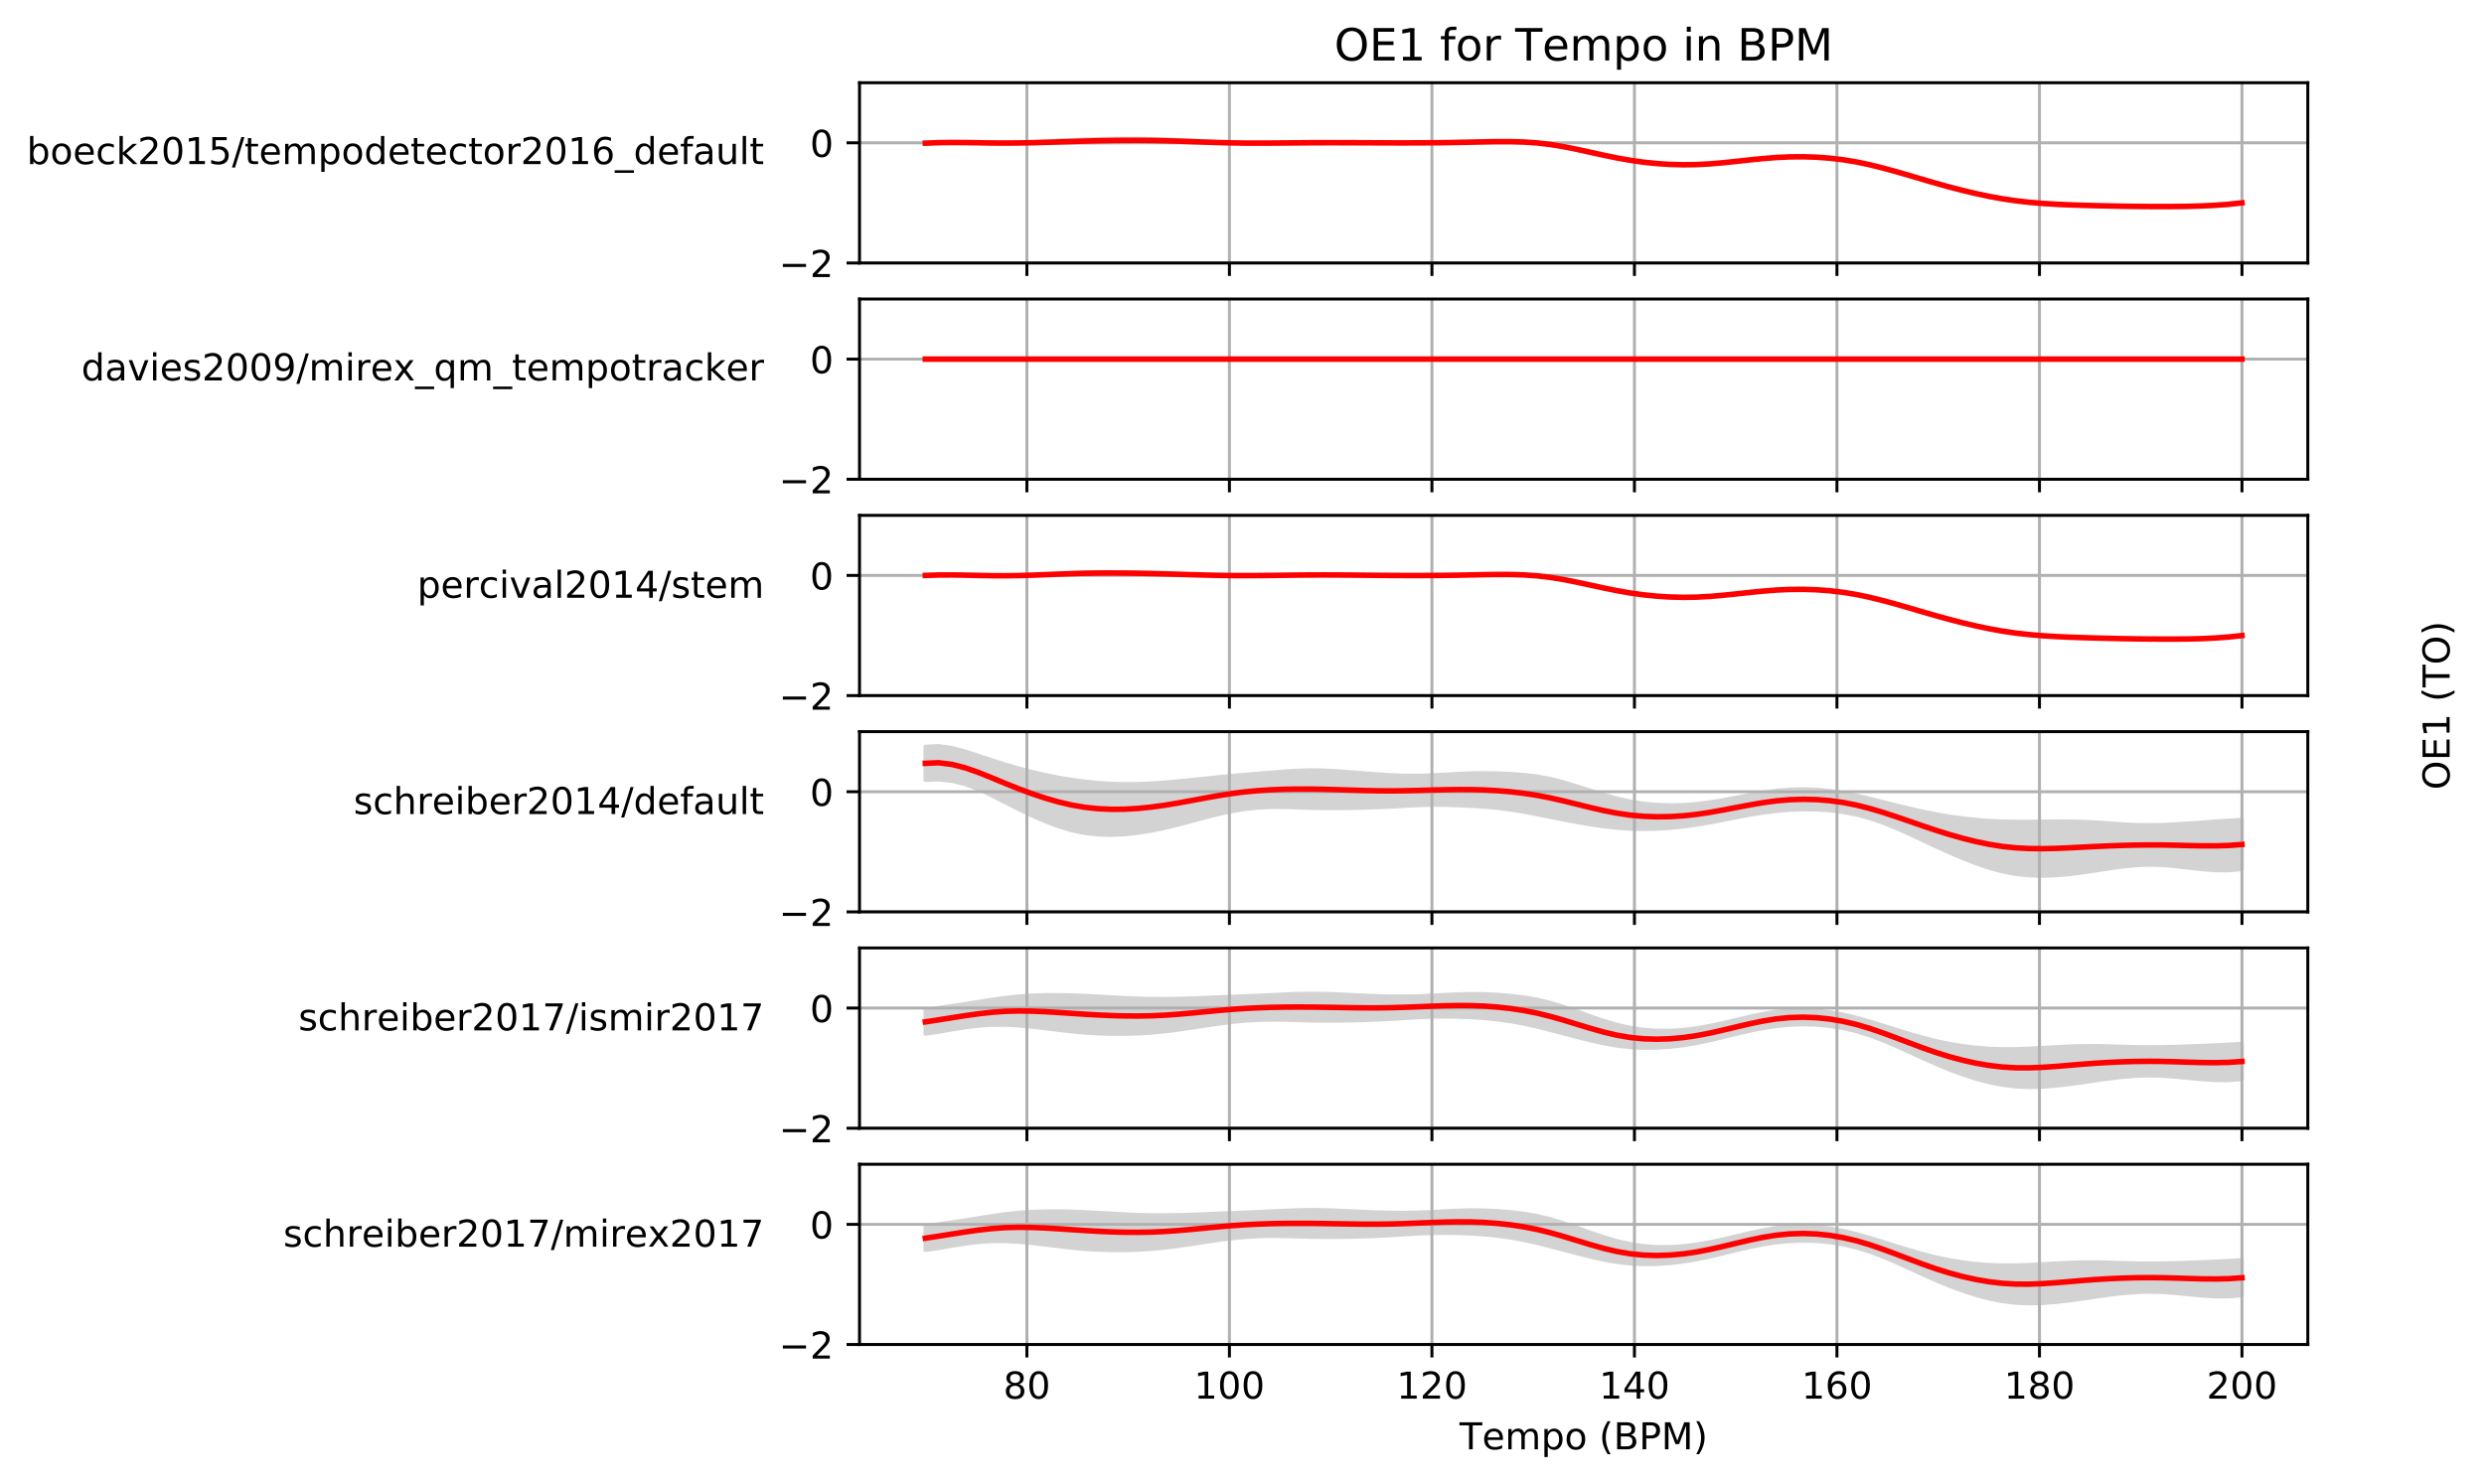 <?xml version="1.0" encoding="utf-8" standalone="no"?>
<!DOCTYPE svg PUBLIC "-//W3C//DTD SVG 1.1//EN"
  "http://www.w3.org/Graphics/SVG/1.1/DTD/svg11.dtd">
<!-- Created with matplotlib (http://matplotlib.org/) -->
<svg height="400.276pt" version="1.1" viewBox="0 0 669.931 400.276" width="669.931pt" xmlns="http://www.w3.org/2000/svg" xmlns:xlink="http://www.w3.org/1999/xlink">
 <defs>
  <style type="text/css">
*{stroke-linecap:butt;stroke-linejoin:round;}
  </style>
 </defs>
 <g id="figure_1">
  <g id="patch_1">
   <path d="M 0 400.276 
L 669.931 400.276 
L 669.931 0 
L 0 0 
z
" style="fill:#ffffff;"/>
  </g>
  <g id="axes_1">
   <g id="patch_2">
    <path d="M 231.811 70.947 
L 622.411 70.947 
L 622.411 22.318 
L 231.811 22.318 
z
" style="fill:#ffffff;"/>
   </g>
   <g id="PolyCollection_1">
    <defs>
     <path d="M 249.565 -361.776 
L 249.565 -361.529 
L 253.152 -361.681 
L 256.739 -361.715 
L 260.326 -361.672 
L 263.913 -361.6 
L 267.499 -361.541 
L 271.086 -361.528 
L 274.673 -361.558 
L 278.26 -361.583 
L 281.846 -361.599 
L 285.433 -361.62 
L 289.02 -361.655 
L 292.607 -361.706 
L 296.194 -361.769 
L 299.78 -361.832 
L 303.367 -361.883 
L 306.954 -361.914 
L 310.541 -361.919 
L 314.127 -361.894 
L 317.714 -361.846 
L 321.301 -361.785 
L 324.888 -361.721 
L 328.475 -361.663 
L 332.061 -361.613 
L 335.648 -361.571 
L 339.235 -361.533 
L 342.822 -361.506 
L 346.408 -361.496 
L 349.995 -361.501 
L 353.582 -361.519 
L 357.169 -361.545 
L 360.756 -361.573 
L 364.342 -361.597 
L 367.929 -361.61 
L 371.516 -361.614 
L 375.103 -361.616 
L 378.689 -361.627 
L 382.276 -361.638 
L 385.863 -361.639 
L 389.45 -361.643 
L 393.037 -361.669 
L 396.623 -361.733 
L 400.21 -361.831 
L 403.797 -361.917 
L 407.384 -361.94 
L 410.97 -361.843 
L 414.557 -361.584 
L 418.144 -361.141 
L 421.731 -360.53 
L 425.318 -359.808 
L 428.904 -359.03 
L 432.491 -358.252 
L 436.078 -357.527 
L 439.665 -356.907 
L 443.251 -356.417 
L 446.838 -356.057 
L 450.425 -355.83 
L 454.012 -355.739 
L 457.599 -355.788 
L 461.185 -355.981 
L 464.772 -356.287 
L 468.359 -356.661 
L 471.946 -357.053 
L 475.532 -357.416 
L 479.119 -357.702 
L 482.706 -357.868 
L 486.293 -357.899 
L 489.88 -357.786 
L 493.466 -357.521 
L 497.053 -357.097 
L 500.64 -356.507 
L 504.227 -355.752 
L 507.813 -354.865 
L 511.4 -353.882 
L 514.987 -352.839 
L 518.574 -351.775 
L 522.161 -350.725 
L 525.747 -349.721 
L 529.334 -348.778 
L 532.921 -347.912 
L 536.508 -347.14 
L 540.094 -346.478 
L 543.681 -345.941 
L 547.268 -345.528 
L 550.855 -345.22 
L 554.442 -344.997 
L 558.028 -344.838 
L 561.615 -344.724 
L 565.202 -344.635 
L 568.789 -344.562 
L 572.375 -344.504 
L 575.962 -344.46 
L 579.549 -344.43 
L 583.136 -344.415 
L 586.723 -344.419 
L 590.309 -344.458 
L 593.896 -344.552 
L 597.483 -344.722 
L 601.07 -344.988 
L 604.656 -345.371 
L 604.656 -345.724 
L 604.656 -345.724 
L 601.07 -345.343 
L 597.483 -345.068 
L 593.896 -344.883 
L 590.309 -344.77 
L 586.723 -344.713 
L 583.136 -344.693 
L 579.549 -344.7 
L 575.962 -344.731 
L 572.375 -344.785 
L 568.789 -344.86 
L 565.202 -344.952 
L 561.615 -345.059 
L 558.028 -345.185 
L 554.442 -345.35 
L 550.855 -345.574 
L 547.268 -345.876 
L 543.681 -346.276 
L 540.094 -346.795 
L 536.508 -347.434 
L 532.921 -348.18 
L 529.334 -349.02 
L 525.747 -349.939 
L 522.161 -350.924 
L 518.574 -351.959 
L 514.987 -353.015 
L 511.4 -354.053 
L 507.813 -355.036 
L 504.227 -355.924 
L 500.64 -356.68 
L 497.053 -357.27 
L 493.466 -357.692 
L 489.88 -357.955 
L 486.293 -358.067 
L 482.706 -358.037 
L 479.119 -357.873 
L 475.532 -357.59 
L 471.946 -357.231 
L 468.359 -356.841 
L 464.772 -356.469 
L 461.185 -356.159 
L 457.599 -355.962 
L 454.012 -355.909 
L 450.425 -356.005 
L 446.838 -356.248 
L 443.251 -356.634 
L 439.665 -357.157 
L 436.078 -357.812 
L 432.491 -358.569 
L 428.904 -359.37 
L 425.318 -360.156 
L 421.731 -360.869 
L 418.144 -361.451 
L 414.557 -361.852 
L 410.97 -362.082 
L 407.384 -362.194 
L 403.797 -362.222 
L 400.21 -362.187 
L 396.623 -362.114 
L 393.037 -362.028 
L 389.45 -361.945 
L 385.863 -361.876 
L 382.276 -361.835 
L 378.689 -361.831 
L 375.103 -361.849 
L 371.516 -361.875 
L 367.929 -361.911 
L 364.342 -361.955 
L 360.756 -361.999 
L 357.169 -362.028 
L 353.582 -362.025 
L 349.995 -361.985 
L 346.408 -361.92 
L 342.822 -361.85 
L 339.235 -361.796 
L 335.648 -361.786 
L 332.061 -361.849 
L 328.475 -361.985 
L 324.888 -362.166 
L 321.301 -362.364 
L 317.714 -362.556 
L 314.127 -362.722 
L 310.541 -362.842 
L 306.954 -362.91 
L 303.367 -362.931 
L 299.78 -362.907 
L 296.194 -362.838 
L 292.607 -362.722 
L 289.02 -362.556 
L 285.433 -362.356 
L 281.846 -362.149 
L 278.26 -361.969 
L 274.673 -361.857 
L 271.086 -361.833 
L 267.499 -361.868 
L 263.913 -361.92 
L 260.326 -361.956 
L 256.739 -361.957 
L 253.152 -361.904 
L 249.565 -361.776 
z
" id="m14cda4a99a" style="stroke:#d3d3d3;"/>
    </defs>
    <g clip-path="url(#p518a5b9887)">
     <use style="fill:#d3d3d3;stroke:#d3d3d3;" x="0" xlink:href="#m14cda4a99a" y="400.276"/>
    </g>
   </g>
   <g id="matplotlib.axis_1">
    <g id="xtick_1">
     <g id="line2d_1">
      <path clip-path="url(#p518a5b9887)" d="M 276.954 70.947 
L 276.954 22.318 
" style="fill:none;stroke:#b0b0b0;stroke-linecap:square;stroke-width:0.8;"/>
     </g>
     <g id="line2d_2">
      <defs>
       <path d="M 0 0 
L 0 3.5 
" id="madafcec610" style="stroke:#000000;stroke-width:0.8;"/>
      </defs>
      <g>
       <use style="stroke:#000000;stroke-width:0.8;" x="276.954" xlink:href="#madafcec610" y="70.947"/>
      </g>
     </g>
    </g>
    <g id="xtick_2">
     <g id="line2d_3">
      <path clip-path="url(#p518a5b9887)" d="M 331.571 70.947 
L 331.571 22.318 
" style="fill:none;stroke:#b0b0b0;stroke-linecap:square;stroke-width:0.8;"/>
     </g>
     <g id="line2d_4">
      <g>
       <use style="stroke:#000000;stroke-width:0.8;" x="331.571" xlink:href="#madafcec610" y="70.947"/>
      </g>
     </g>
    </g>
    <g id="xtick_3">
     <g id="line2d_5">
      <path clip-path="url(#p518a5b9887)" d="M 386.188 70.947 
L 386.188 22.318 
" style="fill:none;stroke:#b0b0b0;stroke-linecap:square;stroke-width:0.8;"/>
     </g>
     <g id="line2d_6">
      <g>
       <use style="stroke:#000000;stroke-width:0.8;" x="386.188" xlink:href="#madafcec610" y="70.947"/>
      </g>
     </g>
    </g>
    <g id="xtick_4">
     <g id="line2d_7">
      <path clip-path="url(#p518a5b9887)" d="M 440.805 70.947 
L 440.805 22.318 
" style="fill:none;stroke:#b0b0b0;stroke-linecap:square;stroke-width:0.8;"/>
     </g>
     <g id="line2d_8">
      <g>
       <use style="stroke:#000000;stroke-width:0.8;" x="440.805" xlink:href="#madafcec610" y="70.947"/>
      </g>
     </g>
    </g>
    <g id="xtick_5">
     <g id="line2d_9">
      <path clip-path="url(#p518a5b9887)" d="M 495.422 70.947 
L 495.422 22.318 
" style="fill:none;stroke:#b0b0b0;stroke-linecap:square;stroke-width:0.8;"/>
     </g>
     <g id="line2d_10">
      <g>
       <use style="stroke:#000000;stroke-width:0.8;" x="495.422" xlink:href="#madafcec610" y="70.947"/>
      </g>
     </g>
    </g>
    <g id="xtick_6">
     <g id="line2d_11">
      <path clip-path="url(#p518a5b9887)" d="M 550.039 70.947 
L 550.039 22.318 
" style="fill:none;stroke:#b0b0b0;stroke-linecap:square;stroke-width:0.8;"/>
     </g>
     <g id="line2d_12">
      <g>
       <use style="stroke:#000000;stroke-width:0.8;" x="550.039" xlink:href="#madafcec610" y="70.947"/>
      </g>
     </g>
    </g>
    <g id="xtick_7">
     <g id="line2d_13">
      <path clip-path="url(#p518a5b9887)" d="M 604.656 70.947 
L 604.656 22.318 
" style="fill:none;stroke:#b0b0b0;stroke-linecap:square;stroke-width:0.8;"/>
     </g>
     <g id="line2d_14">
      <g>
       <use style="stroke:#000000;stroke-width:0.8;" x="604.656" xlink:href="#madafcec610" y="70.947"/>
      </g>
     </g>
    </g>
   </g>
   <g id="matplotlib.axis_2">
    <g id="ytick_1">
     <g id="line2d_15">
      <path clip-path="url(#p518a5b9887)" d="M 231.811 70.947 
L 622.411 70.947 
" style="fill:none;stroke:#b0b0b0;stroke-linecap:square;stroke-width:0.8;"/>
     </g>
     <g id="line2d_16">
      <defs>
       <path d="M 0 0 
L -3.5 0 
" id="m0d5e300a20" style="stroke:#000000;stroke-width:0.8;"/>
      </defs>
      <g>
       <use style="stroke:#000000;stroke-width:0.8;" x="231.811" xlink:href="#m0d5e300a20" y="70.947"/>
      </g>
     </g>
     <g id="text_1">
      <!-- −2 -->
      <defs>
       <path d="M 10.594 35.5 
L 73.188 35.5 
L 73.188 27.203 
L 10.594 27.203 
z
" id="DejaVuSans-2212"/>
       <path d="M 19.188 8.297 
L 53.609 8.297 
L 53.609 0 
L 7.328 0 
L 7.328 8.297 
Q 12.938 14.109 22.625 23.891 
Q 32.328 33.688 34.812 36.531 
Q 39.547 41.844 41.422 45.531 
Q 43.312 49.219 43.312 52.781 
Q 43.312 58.594 39.234 62.25 
Q 35.156 65.922 28.609 65.922 
Q 23.969 65.922 18.812 64.312 
Q 13.672 62.703 7.812 59.422 
L 7.812 69.391 
Q 13.766 71.781 18.938 73 
Q 24.125 74.219 28.422 74.219 
Q 39.75 74.219 46.484 68.547 
Q 53.219 62.891 53.219 53.422 
Q 53.219 48.922 51.531 44.891 
Q 49.859 40.875 45.406 35.406 
Q 44.188 33.984 37.641 27.219 
Q 31.109 20.453 19.188 8.297 
z
" id="DejaVuSans-32"/>
      </defs>
      <g transform="translate(210.069 74.746)scale(0.1 -0.1)">
       <use xlink:href="#DejaVuSans-2212"/>
       <use x="83.789" xlink:href="#DejaVuSans-32"/>
      </g>
     </g>
    </g>
    <g id="ytick_2">
     <g id="line2d_17">
      <path clip-path="url(#p518a5b9887)" d="M 231.811 38.528 
L 622.411 38.528 
" style="fill:none;stroke:#b0b0b0;stroke-linecap:square;stroke-width:0.8;"/>
     </g>
     <g id="line2d_18">
      <g>
       <use style="stroke:#000000;stroke-width:0.8;" x="231.811" xlink:href="#m0d5e300a20" y="38.528"/>
      </g>
     </g>
     <g id="text_2">
      <!-- 0 -->
      <defs>
       <path d="M 31.781 66.406 
Q 24.172 66.406 20.328 58.906 
Q 16.5 51.422 16.5 36.375 
Q 16.5 21.391 20.328 13.891 
Q 24.172 6.391 31.781 6.391 
Q 39.453 6.391 43.281 13.891 
Q 47.125 21.391 47.125 36.375 
Q 47.125 51.422 43.281 58.906 
Q 39.453 66.406 31.781 66.406 
z
M 31.781 74.219 
Q 44.047 74.219 50.516 64.516 
Q 56.984 54.828 56.984 36.375 
Q 56.984 17.969 50.516 8.266 
Q 44.047 -1.422 31.781 -1.422 
Q 19.531 -1.422 13.062 8.266 
Q 6.594 17.969 6.594 36.375 
Q 6.594 54.828 13.062 64.516 
Q 19.531 74.219 31.781 74.219 
z
" id="DejaVuSans-30"/>
      </defs>
      <g transform="translate(218.448 42.327)scale(0.1 -0.1)">
       <use xlink:href="#DejaVuSans-30"/>
      </g>
     </g>
    </g>
    <g id="text_3">
     <!-- boeck2015/tempodetector2016_default -->
     <defs>
      <path d="M 48.688 27.297 
Q 48.688 37.203 44.609 42.844 
Q 40.531 48.484 33.406 48.484 
Q 26.266 48.484 22.188 42.844 
Q 18.109 37.203 18.109 27.297 
Q 18.109 17.391 22.188 11.75 
Q 26.266 6.109 33.406 6.109 
Q 40.531 6.109 44.609 11.75 
Q 48.688 17.391 48.688 27.297 
z
M 18.109 46.391 
Q 20.953 51.266 25.266 53.625 
Q 29.594 56 35.594 56 
Q 45.562 56 51.781 48.094 
Q 58.016 40.188 58.016 27.297 
Q 58.016 14.406 51.781 6.484 
Q 45.562 -1.422 35.594 -1.422 
Q 29.594 -1.422 25.266 0.953 
Q 20.953 3.328 18.109 8.203 
L 18.109 0 
L 9.078 0 
L 9.078 75.984 
L 18.109 75.984 
z
" id="DejaVuSans-62"/>
      <path d="M 30.609 48.391 
Q 23.391 48.391 19.188 42.75 
Q 14.984 37.109 14.984 27.297 
Q 14.984 17.484 19.156 11.844 
Q 23.344 6.203 30.609 6.203 
Q 37.797 6.203 41.984 11.859 
Q 46.188 17.531 46.188 27.297 
Q 46.188 37.016 41.984 42.703 
Q 37.797 48.391 30.609 48.391 
z
M 30.609 56 
Q 42.328 56 49.016 48.375 
Q 55.719 40.766 55.719 27.297 
Q 55.719 13.875 49.016 6.219 
Q 42.328 -1.422 30.609 -1.422 
Q 18.844 -1.422 12.172 6.219 
Q 5.516 13.875 5.516 27.297 
Q 5.516 40.766 12.172 48.375 
Q 18.844 56 30.609 56 
z
" id="DejaVuSans-6f"/>
      <path d="M 56.203 29.594 
L 56.203 25.203 
L 14.891 25.203 
Q 15.484 15.922 20.484 11.062 
Q 25.484 6.203 34.422 6.203 
Q 39.594 6.203 44.453 7.469 
Q 49.312 8.734 54.109 11.281 
L 54.109 2.781 
Q 49.266 0.734 44.188 -0.344 
Q 39.109 -1.422 33.891 -1.422 
Q 20.797 -1.422 13.156 6.188 
Q 5.516 13.812 5.516 26.812 
Q 5.516 40.234 12.766 48.109 
Q 20.016 56 32.328 56 
Q 43.359 56 49.781 48.891 
Q 56.203 41.797 56.203 29.594 
z
M 47.219 32.234 
Q 47.125 39.594 43.094 43.984 
Q 39.062 48.391 32.422 48.391 
Q 24.906 48.391 20.391 44.141 
Q 15.875 39.891 15.188 32.172 
z
" id="DejaVuSans-65"/>
      <path d="M 48.781 52.594 
L 48.781 44.188 
Q 44.969 46.297 41.141 47.344 
Q 37.312 48.391 33.406 48.391 
Q 24.656 48.391 19.812 42.844 
Q 14.984 37.312 14.984 27.297 
Q 14.984 17.281 19.812 11.734 
Q 24.656 6.203 33.406 6.203 
Q 37.312 6.203 41.141 7.25 
Q 44.969 8.297 48.781 10.406 
L 48.781 2.094 
Q 45.016 0.344 40.984 -0.531 
Q 36.969 -1.422 32.422 -1.422 
Q 20.062 -1.422 12.781 6.344 
Q 5.516 14.109 5.516 27.297 
Q 5.516 40.672 12.859 48.328 
Q 20.219 56 33.016 56 
Q 37.156 56 41.109 55.141 
Q 45.062 54.297 48.781 52.594 
z
" id="DejaVuSans-63"/>
      <path d="M 9.078 75.984 
L 18.109 75.984 
L 18.109 31.109 
L 44.922 54.688 
L 56.391 54.688 
L 27.391 29.109 
L 57.625 0 
L 45.906 0 
L 18.109 26.703 
L 18.109 0 
L 9.078 0 
z
" id="DejaVuSans-6b"/>
      <path d="M 12.406 8.297 
L 28.516 8.297 
L 28.516 63.922 
L 10.984 60.406 
L 10.984 69.391 
L 28.422 72.906 
L 38.281 72.906 
L 38.281 8.297 
L 54.391 8.297 
L 54.391 0 
L 12.406 0 
z
" id="DejaVuSans-31"/>
      <path d="M 10.797 72.906 
L 49.516 72.906 
L 49.516 64.594 
L 19.828 64.594 
L 19.828 46.734 
Q 21.969 47.469 24.109 47.828 
Q 26.266 48.188 28.422 48.188 
Q 40.625 48.188 47.75 41.5 
Q 54.891 34.812 54.891 23.391 
Q 54.891 11.625 47.562 5.094 
Q 40.234 -1.422 26.906 -1.422 
Q 22.312 -1.422 17.547 -0.641 
Q 12.797 0.141 7.719 1.703 
L 7.719 11.625 
Q 12.109 9.234 16.797 8.062 
Q 21.484 6.891 26.703 6.891 
Q 35.156 6.891 40.078 11.328 
Q 45.016 15.766 45.016 23.391 
Q 45.016 31 40.078 35.438 
Q 35.156 39.891 26.703 39.891 
Q 22.75 39.891 18.812 39.016 
Q 14.891 38.141 10.797 36.281 
z
" id="DejaVuSans-35"/>
      <path d="M 25.391 72.906 
L 33.688 72.906 
L 8.297 -9.281 
L 0 -9.281 
z
" id="DejaVuSans-2f"/>
      <path d="M 18.312 70.219 
L 18.312 54.688 
L 36.812 54.688 
L 36.812 47.703 
L 18.312 47.703 
L 18.312 18.016 
Q 18.312 11.328 20.141 9.422 
Q 21.969 7.516 27.594 7.516 
L 36.812 7.516 
L 36.812 0 
L 27.594 0 
Q 17.188 0 13.234 3.875 
Q 9.281 7.766 9.281 18.016 
L 9.281 47.703 
L 2.688 47.703 
L 2.688 54.688 
L 9.281 54.688 
L 9.281 70.219 
z
" id="DejaVuSans-74"/>
      <path d="M 52 44.188 
Q 55.375 50.25 60.062 53.125 
Q 64.75 56 71.094 56 
Q 79.641 56 84.281 50.016 
Q 88.922 44.047 88.922 33.016 
L 88.922 0 
L 79.891 0 
L 79.891 32.719 
Q 79.891 40.578 77.094 44.375 
Q 74.312 48.188 68.609 48.188 
Q 61.625 48.188 57.562 43.547 
Q 53.516 38.922 53.516 30.906 
L 53.516 0 
L 44.484 0 
L 44.484 32.719 
Q 44.484 40.625 41.703 44.406 
Q 38.922 48.188 33.109 48.188 
Q 26.219 48.188 22.156 43.531 
Q 18.109 38.875 18.109 30.906 
L 18.109 0 
L 9.078 0 
L 9.078 54.688 
L 18.109 54.688 
L 18.109 46.188 
Q 21.188 51.219 25.484 53.609 
Q 29.781 56 35.688 56 
Q 41.656 56 45.828 52.969 
Q 50 49.953 52 44.188 
z
" id="DejaVuSans-6d"/>
      <path d="M 18.109 8.203 
L 18.109 -20.797 
L 9.078 -20.797 
L 9.078 54.688 
L 18.109 54.688 
L 18.109 46.391 
Q 20.953 51.266 25.266 53.625 
Q 29.594 56 35.594 56 
Q 45.562 56 51.781 48.094 
Q 58.016 40.188 58.016 27.297 
Q 58.016 14.406 51.781 6.484 
Q 45.562 -1.422 35.594 -1.422 
Q 29.594 -1.422 25.266 0.953 
Q 20.953 3.328 18.109 8.203 
z
M 48.688 27.297 
Q 48.688 37.203 44.609 42.844 
Q 40.531 48.484 33.406 48.484 
Q 26.266 48.484 22.188 42.844 
Q 18.109 37.203 18.109 27.297 
Q 18.109 17.391 22.188 11.75 
Q 26.266 6.109 33.406 6.109 
Q 40.531 6.109 44.609 11.75 
Q 48.688 17.391 48.688 27.297 
z
" id="DejaVuSans-70"/>
      <path d="M 45.406 46.391 
L 45.406 75.984 
L 54.391 75.984 
L 54.391 0 
L 45.406 0 
L 45.406 8.203 
Q 42.578 3.328 38.25 0.953 
Q 33.938 -1.422 27.875 -1.422 
Q 17.969 -1.422 11.734 6.484 
Q 5.516 14.406 5.516 27.297 
Q 5.516 40.188 11.734 48.094 
Q 17.969 56 27.875 56 
Q 33.938 56 38.25 53.625 
Q 42.578 51.266 45.406 46.391 
z
M 14.797 27.297 
Q 14.797 17.391 18.875 11.75 
Q 22.953 6.109 30.078 6.109 
Q 37.203 6.109 41.297 11.75 
Q 45.406 17.391 45.406 27.297 
Q 45.406 37.203 41.297 42.844 
Q 37.203 48.484 30.078 48.484 
Q 22.953 48.484 18.875 42.844 
Q 14.797 37.203 14.797 27.297 
z
" id="DejaVuSans-64"/>
      <path d="M 41.109 46.297 
Q 39.594 47.172 37.812 47.578 
Q 36.031 48 33.891 48 
Q 26.266 48 22.188 43.047 
Q 18.109 38.094 18.109 28.812 
L 18.109 0 
L 9.078 0 
L 9.078 54.688 
L 18.109 54.688 
L 18.109 46.188 
Q 20.953 51.172 25.484 53.578 
Q 30.031 56 36.531 56 
Q 37.453 56 38.578 55.875 
Q 39.703 55.766 41.062 55.516 
z
" id="DejaVuSans-72"/>
      <path d="M 33.016 40.375 
Q 26.375 40.375 22.484 35.828 
Q 18.609 31.297 18.609 23.391 
Q 18.609 15.531 22.484 10.953 
Q 26.375 6.391 33.016 6.391 
Q 39.656 6.391 43.531 10.953 
Q 47.406 15.531 47.406 23.391 
Q 47.406 31.297 43.531 35.828 
Q 39.656 40.375 33.016 40.375 
z
M 52.594 71.297 
L 52.594 62.312 
Q 48.875 64.062 45.094 64.984 
Q 41.312 65.922 37.594 65.922 
Q 27.828 65.922 22.672 59.328 
Q 17.531 52.734 16.797 39.406 
Q 19.672 43.656 24.016 45.922 
Q 28.375 48.188 33.594 48.188 
Q 44.578 48.188 50.953 41.516 
Q 57.328 34.859 57.328 23.391 
Q 57.328 12.156 50.688 5.359 
Q 44.047 -1.422 33.016 -1.422 
Q 20.359 -1.422 13.672 8.266 
Q 6.984 17.969 6.984 36.375 
Q 6.984 53.656 15.188 63.938 
Q 23.391 74.219 37.203 74.219 
Q 40.922 74.219 44.703 73.484 
Q 48.484 72.75 52.594 71.297 
z
" id="DejaVuSans-36"/>
      <path d="M 50.984 -16.609 
L 50.984 -23.578 
L -0.984 -23.578 
L -0.984 -16.609 
z
" id="DejaVuSans-5f"/>
      <path d="M 37.109 75.984 
L 37.109 68.5 
L 28.516 68.5 
Q 23.688 68.5 21.797 66.547 
Q 19.922 64.594 19.922 59.516 
L 19.922 54.688 
L 34.719 54.688 
L 34.719 47.703 
L 19.922 47.703 
L 19.922 0 
L 10.891 0 
L 10.891 47.703 
L 2.297 47.703 
L 2.297 54.688 
L 10.891 54.688 
L 10.891 58.5 
Q 10.891 67.625 15.141 71.797 
Q 19.391 75.984 28.609 75.984 
z
" id="DejaVuSans-66"/>
      <path d="M 34.281 27.484 
Q 23.391 27.484 19.188 25 
Q 14.984 22.516 14.984 16.5 
Q 14.984 11.719 18.141 8.906 
Q 21.297 6.109 26.703 6.109 
Q 34.188 6.109 38.703 11.406 
Q 43.219 16.703 43.219 25.484 
L 43.219 27.484 
z
M 52.203 31.203 
L 52.203 0 
L 43.219 0 
L 43.219 8.297 
Q 40.141 3.328 35.547 0.953 
Q 30.953 -1.422 24.312 -1.422 
Q 15.922 -1.422 10.953 3.297 
Q 6 8.016 6 15.922 
Q 6 25.141 12.172 29.828 
Q 18.359 34.516 30.609 34.516 
L 43.219 34.516 
L 43.219 35.406 
Q 43.219 41.609 39.141 45 
Q 35.062 48.391 27.688 48.391 
Q 23 48.391 18.547 47.266 
Q 14.109 46.141 10.016 43.891 
L 10.016 52.203 
Q 14.938 54.109 19.578 55.047 
Q 24.219 56 28.609 56 
Q 40.484 56 46.344 49.844 
Q 52.203 43.703 52.203 31.203 
z
" id="DejaVuSans-61"/>
      <path d="M 8.5 21.578 
L 8.5 54.688 
L 17.484 54.688 
L 17.484 21.922 
Q 17.484 14.156 20.5 10.266 
Q 23.531 6.391 29.594 6.391 
Q 36.859 6.391 41.078 11.031 
Q 45.312 15.672 45.312 23.688 
L 45.312 54.688 
L 54.297 54.688 
L 54.297 0 
L 45.312 0 
L 45.312 8.406 
Q 42.047 3.422 37.719 1 
Q 33.406 -1.422 27.688 -1.422 
Q 18.266 -1.422 13.375 4.438 
Q 8.5 10.297 8.5 21.578 
z
M 31.109 56 
z
" id="DejaVuSans-75"/>
      <path d="M 9.422 75.984 
L 18.406 75.984 
L 18.406 0 
L 9.422 0 
z
" id="DejaVuSans-6c"/>
     </defs>
     <g transform="translate(7.2 44.275)scale(0.1 -0.1)">
      <use xlink:href="#DejaVuSans-62"/>
      <use x="63.477" xlink:href="#DejaVuSans-6f"/>
      <use x="124.658" xlink:href="#DejaVuSans-65"/>
      <use x="186.182" xlink:href="#DejaVuSans-63"/>
      <use x="241.162" xlink:href="#DejaVuSans-6b"/>
      <use x="299.072" xlink:href="#DejaVuSans-32"/>
      <use x="362.695" xlink:href="#DejaVuSans-30"/>
      <use x="426.318" xlink:href="#DejaVuSans-31"/>
      <use x="489.941" xlink:href="#DejaVuSans-35"/>
      <use x="553.564" xlink:href="#DejaVuSans-2f"/>
      <use x="587.256" xlink:href="#DejaVuSans-74"/>
      <use x="626.465" xlink:href="#DejaVuSans-65"/>
      <use x="687.988" xlink:href="#DejaVuSans-6d"/>
      <use x="785.4" xlink:href="#DejaVuSans-70"/>
      <use x="848.877" xlink:href="#DejaVuSans-6f"/>
      <use x="910.059" xlink:href="#DejaVuSans-64"/>
      <use x="973.535" xlink:href="#DejaVuSans-65"/>
      <use x="1035.059" xlink:href="#DejaVuSans-74"/>
      <use x="1074.268" xlink:href="#DejaVuSans-65"/>
      <use x="1135.791" xlink:href="#DejaVuSans-63"/>
      <use x="1190.771" xlink:href="#DejaVuSans-74"/>
      <use x="1229.98" xlink:href="#DejaVuSans-6f"/>
      <use x="1291.162" xlink:href="#DejaVuSans-72"/>
      <use x="1332.275" xlink:href="#DejaVuSans-32"/>
      <use x="1395.898" xlink:href="#DejaVuSans-30"/>
      <use x="1459.521" xlink:href="#DejaVuSans-31"/>
      <use x="1523.145" xlink:href="#DejaVuSans-36"/>
      <use x="1586.768" xlink:href="#DejaVuSans-5f"/>
      <use x="1636.768" xlink:href="#DejaVuSans-64"/>
      <use x="1700.244" xlink:href="#DejaVuSans-65"/>
      <use x="1761.768" xlink:href="#DejaVuSans-66"/>
      <use x="1796.973" xlink:href="#DejaVuSans-61"/>
      <use x="1858.252" xlink:href="#DejaVuSans-75"/>
      <use x="1921.631" xlink:href="#DejaVuSans-6c"/>
      <use x="1949.414" xlink:href="#DejaVuSans-74"/>
     </g>
    </g>
   </g>
   <g id="line2d_19">
    <path clip-path="url(#p518a5b9887)" d="M 249.565 38.624 
L 253.152 38.484 
L 256.739 38.44 
L 260.326 38.462 
L 263.913 38.516 
L 267.499 38.571 
L 271.086 38.595 
L 274.673 38.569 
L 278.26 38.5 
L 281.846 38.402 
L 285.433 38.288 
L 289.02 38.17 
L 292.607 38.062 
L 296.194 37.972 
L 299.78 37.907 
L 303.367 37.869 
L 306.954 37.864 
L 310.541 37.895 
L 314.127 37.968 
L 317.714 38.075 
L 321.301 38.201 
L 324.888 38.332 
L 328.475 38.452 
L 332.061 38.545 
L 335.648 38.598 
L 339.235 38.612 
L 342.822 38.598 
L 346.408 38.568 
L 349.995 38.533 
L 353.582 38.504 
L 357.169 38.49 
L 360.756 38.49 
L 364.342 38.5 
L 367.929 38.515 
L 371.516 38.531 
L 375.103 38.543 
L 378.689 38.547 
L 382.276 38.539 
L 385.863 38.519 
L 389.45 38.482 
L 393.037 38.427 
L 396.623 38.352 
L 400.21 38.267 
L 403.797 38.206 
L 407.384 38.209 
L 410.97 38.314 
L 414.557 38.558 
L 418.144 38.98 
L 421.731 39.577 
L 425.318 40.294 
L 428.904 41.076 
L 432.491 41.866 
L 436.078 42.607 
L 439.665 43.244 
L 443.251 43.751 
L 446.838 44.123 
L 450.425 44.358 
L 454.012 44.452 
L 457.599 44.401 
L 461.185 44.206 
L 464.772 43.898 
L 468.359 43.525 
L 471.946 43.134 
L 475.532 42.773 
L 479.119 42.489 
L 482.706 42.323 
L 486.293 42.293 
L 489.88 42.405 
L 493.466 42.669 
L 497.053 43.092 
L 500.64 43.683 
L 504.227 44.438 
L 507.813 45.326 
L 511.4 46.309 
L 514.987 47.349 
L 518.574 48.409 
L 522.161 49.451 
L 525.747 50.446 
L 529.334 51.377 
L 532.921 52.23 
L 536.508 52.989 
L 540.094 53.639 
L 543.681 54.167 
L 547.268 54.574 
L 550.855 54.879 
L 554.442 55.102 
L 558.028 55.264 
L 561.615 55.384 
L 565.202 55.482 
L 568.789 55.565 
L 572.375 55.632 
L 575.962 55.681 
L 579.549 55.711 
L 583.136 55.722 
L 586.723 55.71 
L 590.309 55.662 
L 593.896 55.558 
L 597.483 55.381 
L 601.07 55.11 
L 604.656 54.729 
" style="fill:none;stroke:#ff0000;stroke-linecap:square;stroke-width:1.5;"/>
   </g>
   <g id="patch_3">
    <path d="M 231.811 70.947 
L 231.811 22.318 
" style="fill:none;stroke:#000000;stroke-linecap:square;stroke-linejoin:miter;stroke-width:0.8;"/>
   </g>
   <g id="patch_4">
    <path d="M 622.411 70.947 
L 622.411 22.318 
" style="fill:none;stroke:#000000;stroke-linecap:square;stroke-linejoin:miter;stroke-width:0.8;"/>
   </g>
   <g id="patch_5">
    <path d="M 231.811 70.947 
L 622.411 70.947 
" style="fill:none;stroke:#000000;stroke-linecap:square;stroke-linejoin:miter;stroke-width:0.8;"/>
   </g>
   <g id="patch_6">
    <path d="M 231.811 22.318 
L 622.411 22.318 
" style="fill:none;stroke:#000000;stroke-linecap:square;stroke-linejoin:miter;stroke-width:0.8;"/>
   </g>
  </g>
  <g id="axes_2">
   <g id="patch_7">
    <path d="M 231.811 129.301 
L 622.411 129.301 
L 622.411 80.673 
L 231.811 80.673 
z
" style="fill:#ffffff;"/>
   </g>
   <g id="PolyCollection_2">
    <defs>
     <path d="M 249.565 -303.399 
L 249.565 -303.392 
L 253.152 -303.393 
L 256.739 -303.392 
L 260.326 -303.391 
L 263.913 -303.39 
L 267.499 -303.389 
L 271.086 -303.388 
L 274.673 -303.387 
L 278.26 -303.386 
L 281.846 -303.385 
L 285.433 -303.384 
L 289.02 -303.384 
L 292.607 -303.383 
L 296.194 -303.383 
L 299.78 -303.383 
L 303.367 -303.383 
L 306.954 -303.383 
L 310.541 -303.383 
L 314.127 -303.384 
L 317.714 -303.384 
L 321.301 -303.384 
L 324.888 -303.384 
L 328.475 -303.384 
L 332.061 -303.383 
L 335.648 -303.383 
L 339.235 -303.382 
L 342.822 -303.38 
L 346.408 -303.379 
L 349.995 -303.377 
L 353.582 -303.376 
L 357.169 -303.374 
L 360.756 -303.373 
L 364.342 -303.372 
L 367.929 -303.371 
L 371.516 -303.37 
L 375.103 -303.369 
L 378.689 -303.369 
L 382.276 -303.369 
L 385.863 -303.37 
L 389.45 -303.371 
L 393.037 -303.372 
L 396.623 -303.373 
L 400.21 -303.375 
L 403.797 -303.377 
L 407.384 -303.378 
L 410.97 -303.38 
L 414.557 -303.382 
L 418.144 -303.384 
L 421.731 -303.385 
L 425.318 -303.386 
L 428.904 -303.387 
L 432.491 -303.387 
L 436.078 -303.386 
L 439.665 -303.385 
L 443.251 -303.385 
L 446.838 -303.384 
L 450.425 -303.383 
L 454.012 -303.383 
L 457.599 -303.383 
L 461.185 -303.382 
L 464.772 -303.382 
L 468.359 -303.382 
L 471.946 -303.383 
L 475.532 -303.383 
L 479.119 -303.384 
L 482.706 -303.385 
L 486.293 -303.385 
L 489.88 -303.386 
L 493.466 -303.387 
L 497.053 -303.388 
L 500.64 -303.389 
L 504.227 -303.39 
L 507.813 -303.391 
L 511.4 -303.392 
L 514.987 -303.392 
L 518.574 -303.391 
L 522.161 -303.39 
L 525.747 -303.387 
L 529.334 -303.385 
L 532.921 -303.383 
L 536.508 -303.381 
L 540.094 -303.379 
L 543.681 -303.377 
L 547.268 -303.376 
L 550.855 -303.374 
L 554.442 -303.374 
L 558.028 -303.373 
L 561.615 -303.373 
L 565.202 -303.374 
L 568.789 -303.374 
L 572.375 -303.375 
L 575.962 -303.376 
L 579.549 -303.378 
L 583.136 -303.38 
L 586.723 -303.381 
L 590.309 -303.384 
L 593.896 -303.386 
L 597.483 -303.388 
L 601.07 -303.391 
L 604.656 -303.392 
L 604.656 -303.395 
L 604.656 -303.395 
L 601.07 -303.394 
L 597.483 -303.395 
L 593.896 -303.396 
L 590.309 -303.397 
L 586.723 -303.398 
L 583.136 -303.398 
L 579.549 -303.399 
L 575.962 -303.4 
L 572.375 -303.401 
L 568.789 -303.401 
L 565.202 -303.401 
L 561.615 -303.402 
L 558.028 -303.402 
L 554.442 -303.402 
L 550.855 -303.402 
L 547.268 -303.402 
L 543.681 -303.401 
L 540.094 -303.401 
L 536.508 -303.4 
L 532.921 -303.4 
L 529.334 -303.399 
L 525.747 -303.399 
L 522.161 -303.398 
L 518.574 -303.398 
L 514.987 -303.399 
L 511.4 -303.4 
L 507.813 -303.403 
L 504.227 -303.405 
L 500.64 -303.407 
L 497.053 -303.409 
L 493.466 -303.41 
L 489.88 -303.412 
L 486.293 -303.413 
L 482.706 -303.414 
L 479.119 -303.415 
L 475.532 -303.415 
L 471.946 -303.415 
L 468.359 -303.415 
L 464.772 -303.415 
L 461.185 -303.414 
L 457.599 -303.413 
L 454.012 -303.412 
L 450.425 -303.41 
L 446.838 -303.409 
L 443.251 -303.407 
L 439.665 -303.405 
L 436.078 -303.404 
L 432.491 -303.402 
L 428.904 -303.401 
L 425.318 -303.4 
L 421.731 -303.4 
L 418.144 -303.401 
L 414.557 -303.401 
L 410.97 -303.402 
L 407.384 -303.403 
L 403.797 -303.404 
L 400.21 -303.405 
L 396.623 -303.406 
L 393.037 -303.407 
L 389.45 -303.407 
L 385.863 -303.408 
L 382.276 -303.408 
L 378.689 -303.408 
L 375.103 -303.408 
L 371.516 -303.407 
L 367.929 -303.406 
L 364.342 -303.406 
L 360.756 -303.405 
L 357.169 -303.403 
L 353.582 -303.402 
L 349.995 -303.401 
L 346.408 -303.401 
L 342.822 -303.4 
L 339.235 -303.4 
L 335.648 -303.4 
L 332.061 -303.4 
L 328.475 -303.401 
L 324.888 -303.402 
L 321.301 -303.403 
L 317.714 -303.404 
L 314.127 -303.406 
L 310.541 -303.408 
L 306.954 -303.41 
L 303.367 -303.412 
L 299.78 -303.413 
L 296.194 -303.415 
L 292.607 -303.416 
L 289.02 -303.417 
L 285.433 -303.417 
L 281.846 -303.417 
L 278.26 -303.417 
L 274.673 -303.417 
L 271.086 -303.415 
L 267.499 -303.414 
L 263.913 -303.411 
L 260.326 -303.408 
L 256.739 -303.405 
L 253.152 -303.402 
L 249.565 -303.399 
z
" id="m5c941b791b" style="stroke:#d3d3d3;"/>
    </defs>
    <g clip-path="url(#pabd44950e6)">
     <use style="fill:#d3d3d3;stroke:#d3d3d3;" x="0" xlink:href="#m5c941b791b" y="400.276"/>
    </g>
   </g>
   <g id="matplotlib.axis_3">
    <g id="xtick_8">
     <g id="line2d_20">
      <path clip-path="url(#pabd44950e6)" d="M 276.954 129.301 
L 276.954 80.673 
" style="fill:none;stroke:#b0b0b0;stroke-linecap:square;stroke-width:0.8;"/>
     </g>
     <g id="line2d_21">
      <g>
       <use style="stroke:#000000;stroke-width:0.8;" x="276.954" xlink:href="#madafcec610" y="129.301"/>
      </g>
     </g>
    </g>
    <g id="xtick_9">
     <g id="line2d_22">
      <path clip-path="url(#pabd44950e6)" d="M 331.571 129.301 
L 331.571 80.673 
" style="fill:none;stroke:#b0b0b0;stroke-linecap:square;stroke-width:0.8;"/>
     </g>
     <g id="line2d_23">
      <g>
       <use style="stroke:#000000;stroke-width:0.8;" x="331.571" xlink:href="#madafcec610" y="129.301"/>
      </g>
     </g>
    </g>
    <g id="xtick_10">
     <g id="line2d_24">
      <path clip-path="url(#pabd44950e6)" d="M 386.188 129.301 
L 386.188 80.673 
" style="fill:none;stroke:#b0b0b0;stroke-linecap:square;stroke-width:0.8;"/>
     </g>
     <g id="line2d_25">
      <g>
       <use style="stroke:#000000;stroke-width:0.8;" x="386.188" xlink:href="#madafcec610" y="129.301"/>
      </g>
     </g>
    </g>
    <g id="xtick_11">
     <g id="line2d_26">
      <path clip-path="url(#pabd44950e6)" d="M 440.805 129.301 
L 440.805 80.673 
" style="fill:none;stroke:#b0b0b0;stroke-linecap:square;stroke-width:0.8;"/>
     </g>
     <g id="line2d_27">
      <g>
       <use style="stroke:#000000;stroke-width:0.8;" x="440.805" xlink:href="#madafcec610" y="129.301"/>
      </g>
     </g>
    </g>
    <g id="xtick_12">
     <g id="line2d_28">
      <path clip-path="url(#pabd44950e6)" d="M 495.422 129.301 
L 495.422 80.673 
" style="fill:none;stroke:#b0b0b0;stroke-linecap:square;stroke-width:0.8;"/>
     </g>
     <g id="line2d_29">
      <g>
       <use style="stroke:#000000;stroke-width:0.8;" x="495.422" xlink:href="#madafcec610" y="129.301"/>
      </g>
     </g>
    </g>
    <g id="xtick_13">
     <g id="line2d_30">
      <path clip-path="url(#pabd44950e6)" d="M 550.039 129.301 
L 550.039 80.673 
" style="fill:none;stroke:#b0b0b0;stroke-linecap:square;stroke-width:0.8;"/>
     </g>
     <g id="line2d_31">
      <g>
       <use style="stroke:#000000;stroke-width:0.8;" x="550.039" xlink:href="#madafcec610" y="129.301"/>
      </g>
     </g>
    </g>
    <g id="xtick_14">
     <g id="line2d_32">
      <path clip-path="url(#pabd44950e6)" d="M 604.656 129.301 
L 604.656 80.673 
" style="fill:none;stroke:#b0b0b0;stroke-linecap:square;stroke-width:0.8;"/>
     </g>
     <g id="line2d_33">
      <g>
       <use style="stroke:#000000;stroke-width:0.8;" x="604.656" xlink:href="#madafcec610" y="129.301"/>
      </g>
     </g>
    </g>
   </g>
   <g id="matplotlib.axis_4">
    <g id="ytick_3">
     <g id="line2d_34">
      <path clip-path="url(#pabd44950e6)" d="M 231.811 129.301 
L 622.411 129.301 
" style="fill:none;stroke:#b0b0b0;stroke-linecap:square;stroke-width:0.8;"/>
     </g>
     <g id="line2d_35">
      <g>
       <use style="stroke:#000000;stroke-width:0.8;" x="231.811" xlink:href="#m0d5e300a20" y="129.301"/>
      </g>
     </g>
     <g id="text_4">
      <!-- −2 -->
      <g transform="translate(210.069 133.101)scale(0.1 -0.1)">
       <use xlink:href="#DejaVuSans-2212"/>
       <use x="83.789" xlink:href="#DejaVuSans-32"/>
      </g>
     </g>
    </g>
    <g id="ytick_4">
     <g id="line2d_36">
      <path clip-path="url(#pabd44950e6)" d="M 231.811 96.882 
L 622.411 96.882 
" style="fill:none;stroke:#b0b0b0;stroke-linecap:square;stroke-width:0.8;"/>
     </g>
     <g id="line2d_37">
      <g>
       <use style="stroke:#000000;stroke-width:0.8;" x="231.811" xlink:href="#m0d5e300a20" y="96.882"/>
      </g>
     </g>
     <g id="text_5">
      <!-- 0 -->
      <g transform="translate(218.448 100.682)scale(0.1 -0.1)">
       <use xlink:href="#DejaVuSans-30"/>
      </g>
     </g>
    </g>
    <g id="text_6">
     <!-- davies2009/mirex_qm_tempotracker -->
     <defs>
      <path d="M 2.984 54.688 
L 12.5 54.688 
L 29.594 8.797 
L 46.688 54.688 
L 56.203 54.688 
L 35.688 0 
L 23.484 0 
z
" id="DejaVuSans-76"/>
      <path d="M 9.422 54.688 
L 18.406 54.688 
L 18.406 0 
L 9.422 0 
z
M 9.422 75.984 
L 18.406 75.984 
L 18.406 64.594 
L 9.422 64.594 
z
" id="DejaVuSans-69"/>
      <path d="M 44.281 53.078 
L 44.281 44.578 
Q 40.484 46.531 36.375 47.5 
Q 32.281 48.484 27.875 48.484 
Q 21.188 48.484 17.844 46.438 
Q 14.5 44.391 14.5 40.281 
Q 14.5 37.156 16.891 35.375 
Q 19.281 33.594 26.516 31.984 
L 29.594 31.297 
Q 39.156 29.25 43.188 25.516 
Q 47.219 21.781 47.219 15.094 
Q 47.219 7.469 41.188 3.016 
Q 35.156 -1.422 24.609 -1.422 
Q 20.219 -1.422 15.453 -0.562 
Q 10.688 0.297 5.422 2 
L 5.422 11.281 
Q 10.406 8.688 15.234 7.391 
Q 20.062 6.109 24.812 6.109 
Q 31.156 6.109 34.562 8.281 
Q 37.984 10.453 37.984 14.406 
Q 37.984 18.062 35.516 20.016 
Q 33.062 21.969 24.703 23.781 
L 21.578 24.516 
Q 13.234 26.266 9.516 29.906 
Q 5.812 33.547 5.812 39.891 
Q 5.812 47.609 11.281 51.797 
Q 16.75 56 26.812 56 
Q 31.781 56 36.172 55.266 
Q 40.578 54.547 44.281 53.078 
z
" id="DejaVuSans-73"/>
      <path d="M 10.984 1.516 
L 10.984 10.5 
Q 14.703 8.734 18.5 7.812 
Q 22.312 6.891 25.984 6.891 
Q 35.75 6.891 40.891 13.453 
Q 46.047 20.016 46.781 33.406 
Q 43.953 29.203 39.594 26.953 
Q 35.25 24.703 29.984 24.703 
Q 19.047 24.703 12.672 31.312 
Q 6.297 37.938 6.297 49.422 
Q 6.297 60.641 12.938 67.422 
Q 19.578 74.219 30.609 74.219 
Q 43.266 74.219 49.922 64.516 
Q 56.594 54.828 56.594 36.375 
Q 56.594 19.141 48.406 8.859 
Q 40.234 -1.422 26.422 -1.422 
Q 22.703 -1.422 18.891 -0.688 
Q 15.094 0.047 10.984 1.516 
z
M 30.609 32.422 
Q 37.25 32.422 41.125 36.953 
Q 45.016 41.5 45.016 49.422 
Q 45.016 57.281 41.125 61.844 
Q 37.25 66.406 30.609 66.406 
Q 23.969 66.406 20.094 61.844 
Q 16.219 57.281 16.219 49.422 
Q 16.219 41.5 20.094 36.953 
Q 23.969 32.422 30.609 32.422 
z
" id="DejaVuSans-39"/>
      <path d="M 54.891 54.688 
L 35.109 28.078 
L 55.906 0 
L 45.312 0 
L 29.391 21.484 
L 13.484 0 
L 2.875 0 
L 24.125 28.609 
L 4.688 54.688 
L 15.281 54.688 
L 29.781 35.203 
L 44.281 54.688 
z
" id="DejaVuSans-78"/>
      <path d="M 14.797 27.297 
Q 14.797 17.391 18.875 11.75 
Q 22.953 6.109 30.078 6.109 
Q 37.203 6.109 41.297 11.75 
Q 45.406 17.391 45.406 27.297 
Q 45.406 37.203 41.297 42.844 
Q 37.203 48.484 30.078 48.484 
Q 22.953 48.484 18.875 42.844 
Q 14.797 37.203 14.797 27.297 
z
M 45.406 8.203 
Q 42.578 3.328 38.25 0.953 
Q 33.938 -1.422 27.875 -1.422 
Q 17.969 -1.422 11.734 6.484 
Q 5.516 14.406 5.516 27.297 
Q 5.516 40.188 11.734 48.094 
Q 17.969 56 27.875 56 
Q 33.938 56 38.25 53.625 
Q 42.578 51.266 45.406 46.391 
L 45.406 54.688 
L 54.391 54.688 
L 54.391 -20.797 
L 45.406 -20.797 
z
" id="DejaVuSans-71"/>
     </defs>
     <g transform="translate(21.939 102.629)scale(0.1 -0.1)">
      <use xlink:href="#DejaVuSans-64"/>
      <use x="63.477" xlink:href="#DejaVuSans-61"/>
      <use x="124.756" xlink:href="#DejaVuSans-76"/>
      <use x="183.936" xlink:href="#DejaVuSans-69"/>
      <use x="211.719" xlink:href="#DejaVuSans-65"/>
      <use x="273.242" xlink:href="#DejaVuSans-73"/>
      <use x="325.342" xlink:href="#DejaVuSans-32"/>
      <use x="388.965" xlink:href="#DejaVuSans-30"/>
      <use x="452.588" xlink:href="#DejaVuSans-30"/>
      <use x="516.211" xlink:href="#DejaVuSans-39"/>
      <use x="579.834" xlink:href="#DejaVuSans-2f"/>
      <use x="613.525" xlink:href="#DejaVuSans-6d"/>
      <use x="710.938" xlink:href="#DejaVuSans-69"/>
      <use x="738.721" xlink:href="#DejaVuSans-72"/>
      <use x="779.803" xlink:href="#DejaVuSans-65"/>
      <use x="841.311" xlink:href="#DejaVuSans-78"/>
      <use x="900.49" xlink:href="#DejaVuSans-5f"/>
      <use x="950.49" xlink:href="#DejaVuSans-71"/>
      <use x="1013.967" xlink:href="#DejaVuSans-6d"/>
      <use x="1111.379" xlink:href="#DejaVuSans-5f"/>
      <use x="1161.379" xlink:href="#DejaVuSans-74"/>
      <use x="1200.588" xlink:href="#DejaVuSans-65"/>
      <use x="1262.111" xlink:href="#DejaVuSans-6d"/>
      <use x="1359.523" xlink:href="#DejaVuSans-70"/>
      <use x="1423" xlink:href="#DejaVuSans-6f"/>
      <use x="1484.182" xlink:href="#DejaVuSans-74"/>
      <use x="1523.391" xlink:href="#DejaVuSans-72"/>
      <use x="1564.504" xlink:href="#DejaVuSans-61"/>
      <use x="1625.783" xlink:href="#DejaVuSans-63"/>
      <use x="1680.764" xlink:href="#DejaVuSans-6b"/>
      <use x="1738.627" xlink:href="#DejaVuSans-65"/>
      <use x="1800.15" xlink:href="#DejaVuSans-72"/>
     </g>
    </g>
   </g>
   <g id="line2d_38">
    <path clip-path="url(#pabd44950e6)" d="M 249.565 96.88 
L 253.152 96.879 
L 256.739 96.877 
L 260.326 96.876 
L 263.913 96.875 
L 267.499 96.875 
L 271.086 96.874 
L 274.673 96.874 
L 278.26 96.874 
L 281.846 96.875 
L 285.433 96.875 
L 289.02 96.876 
L 292.607 96.876 
L 296.194 96.877 
L 299.78 96.878 
L 303.367 96.879 
L 306.954 96.879 
L 310.541 96.88 
L 314.127 96.881 
L 317.714 96.882 
L 321.301 96.882 
L 324.888 96.883 
L 328.475 96.884 
L 332.061 96.884 
L 335.648 96.885 
L 339.235 96.885 
L 342.822 96.886 
L 346.408 96.886 
L 349.995 96.887 
L 353.582 96.887 
L 357.169 96.887 
L 360.756 96.887 
L 364.342 96.887 
L 367.929 96.887 
L 371.516 96.887 
L 375.103 96.887 
L 378.689 96.887 
L 382.276 96.887 
L 385.863 96.887 
L 389.45 96.887 
L 393.037 96.887 
L 396.623 96.886 
L 400.21 96.886 
L 403.797 96.886 
L 407.384 96.885 
L 410.97 96.885 
L 414.557 96.884 
L 418.144 96.884 
L 421.731 96.883 
L 425.318 96.883 
L 428.904 96.882 
L 432.491 96.882 
L 436.078 96.881 
L 439.665 96.881 
L 443.251 96.88 
L 446.838 96.88 
L 450.425 96.879 
L 454.012 96.879 
L 457.599 96.878 
L 461.185 96.878 
L 464.772 96.877 
L 468.359 96.877 
L 471.946 96.877 
L 475.532 96.877 
L 479.119 96.877 
L 482.706 96.877 
L 486.293 96.877 
L 489.88 96.877 
L 493.466 96.877 
L 497.053 96.878 
L 500.64 96.878 
L 504.227 96.879 
L 507.813 96.879 
L 511.4 96.88 
L 514.987 96.881 
L 518.574 96.881 
L 522.161 96.882 
L 525.747 96.883 
L 529.334 96.884 
L 532.921 96.885 
L 536.508 96.885 
L 540.094 96.886 
L 543.681 96.887 
L 547.268 96.887 
L 550.855 96.888 
L 554.442 96.888 
L 558.028 96.888 
L 561.615 96.888 
L 565.202 96.888 
L 568.789 96.888 
L 572.375 96.888 
L 575.962 96.888 
L 579.549 96.887 
L 583.136 96.887 
L 586.723 96.886 
L 590.309 96.886 
L 593.896 96.885 
L 597.483 96.884 
L 601.07 96.883 
L 604.656 96.882 
" style="fill:none;stroke:#ff0000;stroke-linecap:square;stroke-width:1.5;"/>
   </g>
   <g id="patch_8">
    <path d="M 231.811 129.301 
L 231.811 80.673 
" style="fill:none;stroke:#000000;stroke-linecap:square;stroke-linejoin:miter;stroke-width:0.8;"/>
   </g>
   <g id="patch_9">
    <path d="M 622.411 129.301 
L 622.411 80.673 
" style="fill:none;stroke:#000000;stroke-linecap:square;stroke-linejoin:miter;stroke-width:0.8;"/>
   </g>
   <g id="patch_10">
    <path d="M 231.811 129.301 
L 622.411 129.301 
" style="fill:none;stroke:#000000;stroke-linecap:square;stroke-linejoin:miter;stroke-width:0.8;"/>
   </g>
   <g id="patch_11">
    <path d="M 231.811 80.673 
L 622.411 80.673 
" style="fill:none;stroke:#000000;stroke-linecap:square;stroke-linejoin:miter;stroke-width:0.8;"/>
   </g>
  </g>
  <g id="axes_3">
   <g id="patch_12">
    <path d="M 231.811 187.656 
L 622.411 187.656 
L 622.411 139.027 
L 231.811 139.027 
z
" style="fill:#ffffff;"/>
   </g>
   <g id="PolyCollection_3">
    <defs>
     <path d="M 249.565 -245.102 
L 249.565 -244.978 
L 253.152 -245.097 
L 256.739 -245.105 
L 260.326 -245.042 
L 263.913 -244.955 
L 267.499 -244.886 
L 271.086 -244.872 
L 274.673 -244.925 
L 278.26 -245.008 
L 281.846 -245.103 
L 285.433 -245.203 
L 289.02 -245.296 
L 292.607 -245.367 
L 296.194 -245.41 
L 299.78 -245.423 
L 303.367 -245.409 
L 306.954 -245.372 
L 310.541 -245.315 
L 314.127 -245.245 
L 317.714 -245.168 
L 321.301 -245.094 
L 324.888 -245.029 
L 328.475 -244.978 
L 332.061 -244.946 
L 335.648 -244.934 
L 339.235 -244.937 
L 342.822 -244.953 
L 346.408 -244.979 
L 349.995 -245.008 
L 353.582 -245.033 
L 357.169 -245.047 
L 360.756 -245.049 
L 364.342 -245.04 
L 367.929 -245.021 
L 371.516 -244.997 
L 375.103 -244.976 
L 378.689 -244.966 
L 382.276 -244.965 
L 385.863 -244.967 
L 389.45 -244.98 
L 393.037 -245.013 
L 396.623 -245.075 
L 400.21 -245.158 
L 403.797 -245.224 
L 407.384 -245.226 
L 410.97 -245.12 
L 414.557 -244.865 
L 418.144 -244.434 
L 421.731 -243.835 
L 425.318 -243.123 
L 428.904 -242.353 
L 432.491 -241.58 
L 436.078 -240.859 
L 439.665 -240.241 
L 443.251 -239.753 
L 446.838 -239.396 
L 450.425 -239.173 
L 454.012 -239.086 
L 457.599 -239.141 
L 461.185 -239.337 
L 464.772 -239.646 
L 468.359 -240.018 
L 471.946 -240.409 
L 475.532 -240.769 
L 479.119 -241.052 
L 482.706 -241.216 
L 486.293 -241.244 
L 489.88 -241.13 
L 493.466 -240.865 
L 497.053 -240.442 
L 500.64 -239.853 
L 504.227 -239.101 
L 507.813 -238.217 
L 511.4 -237.239 
L 514.987 -236.203 
L 518.574 -235.148 
L 522.161 -234.109 
L 525.747 -233.116 
L 529.334 -232.187 
L 532.921 -231.335 
L 536.508 -230.576 
L 540.094 -229.925 
L 543.681 -229.397 
L 547.268 -228.99 
L 550.855 -228.684 
L 554.442 -228.46 
L 558.028 -228.298 
L 561.615 -228.176 
L 565.202 -228.076 
L 568.789 -227.989 
L 572.375 -227.917 
L 575.962 -227.859 
L 579.549 -227.817 
L 583.136 -227.792 
L 586.723 -227.788 
L 590.309 -227.82 
L 593.896 -227.91 
L 597.483 -228.076 
L 601.07 -228.338 
L 604.656 -228.718 
L 604.656 -228.896 
L 604.656 -228.896 
L 601.07 -228.517 
L 597.483 -228.249 
L 593.896 -228.076 
L 590.309 -227.978 
L 586.723 -227.936 
L 583.136 -227.932 
L 579.549 -227.953 
L 575.962 -227.996 
L 572.375 -228.058 
L 568.789 -228.139 
L 565.202 -228.235 
L 561.615 -228.344 
L 558.028 -228.472 
L 554.442 -228.638 
L 550.855 -228.862 
L 547.268 -229.165 
L 543.681 -229.566 
L 540.094 -230.084 
L 536.508 -230.724 
L 532.921 -231.47 
L 529.334 -232.309 
L 525.747 -233.226 
L 522.161 -234.209 
L 518.574 -235.241 
L 514.987 -236.292 
L 511.4 -237.325 
L 507.813 -238.303 
L 504.227 -239.187 
L 500.64 -239.94 
L 497.053 -240.529 
L 493.466 -240.951 
L 489.88 -241.215 
L 486.293 -241.329 
L 482.706 -241.301 
L 479.119 -241.138 
L 475.532 -240.857 
L 471.946 -240.498 
L 468.359 -240.109 
L 464.772 -239.737 
L 461.185 -239.427 
L 457.599 -239.228 
L 454.012 -239.172 
L 450.425 -239.261 
L 446.838 -239.492 
L 443.251 -239.862 
L 439.665 -240.367 
L 436.078 -241.002 
L 432.491 -241.739 
L 428.904 -242.524 
L 425.318 -243.298 
L 421.731 -244.005 
L 418.144 -244.59 
L 414.557 -245 
L 410.97 -245.24 
L 407.384 -245.354 
L 403.797 -245.377 
L 400.21 -245.338 
L 396.623 -245.267 
L 393.037 -245.194 
L 389.45 -245.132 
L 385.863 -245.086 
L 382.276 -245.064 
L 378.689 -245.069 
L 375.103 -245.093 
L 371.516 -245.128 
L 367.929 -245.172 
L 364.342 -245.22 
L 360.756 -245.263 
L 357.169 -245.29 
L 353.582 -245.288 
L 349.995 -245.251 
L 346.408 -245.193 
L 342.822 -245.127 
L 339.235 -245.07 
L 335.648 -245.043 
L 332.061 -245.065 
L 328.475 -245.141 
L 324.888 -245.252 
L 321.301 -245.385 
L 317.714 -245.526 
L 314.127 -245.661 
L 310.541 -245.78 
L 306.954 -245.873 
L 303.367 -245.937 
L 299.78 -245.964 
L 296.194 -245.948 
L 292.607 -245.879 
L 289.02 -245.749 
L 285.433 -245.573 
L 281.846 -245.38 
L 278.26 -245.202 
L 274.673 -245.076 
L 271.086 -245.026 
L 267.499 -245.051 
L 263.913 -245.116 
L 260.326 -245.185 
L 256.739 -245.227 
L 253.152 -245.21 
L 249.565 -245.102 
z
" id="mf2a2818c77" style="stroke:#d3d3d3;"/>
    </defs>
    <g clip-path="url(#p61be2ff1b4)">
     <use style="fill:#d3d3d3;stroke:#d3d3d3;" x="0" xlink:href="#mf2a2818c77" y="400.276"/>
    </g>
   </g>
   <g id="matplotlib.axis_5">
    <g id="xtick_15">
     <g id="line2d_39">
      <path clip-path="url(#p61be2ff1b4)" d="M 276.954 187.656 
L 276.954 139.027 
" style="fill:none;stroke:#b0b0b0;stroke-linecap:square;stroke-width:0.8;"/>
     </g>
     <g id="line2d_40">
      <g>
       <use style="stroke:#000000;stroke-width:0.8;" x="276.954" xlink:href="#madafcec610" y="187.656"/>
      </g>
     </g>
    </g>
    <g id="xtick_16">
     <g id="line2d_41">
      <path clip-path="url(#p61be2ff1b4)" d="M 331.571 187.656 
L 331.571 139.027 
" style="fill:none;stroke:#b0b0b0;stroke-linecap:square;stroke-width:0.8;"/>
     </g>
     <g id="line2d_42">
      <g>
       <use style="stroke:#000000;stroke-width:0.8;" x="331.571" xlink:href="#madafcec610" y="187.656"/>
      </g>
     </g>
    </g>
    <g id="xtick_17">
     <g id="line2d_43">
      <path clip-path="url(#p61be2ff1b4)" d="M 386.188 187.656 
L 386.188 139.027 
" style="fill:none;stroke:#b0b0b0;stroke-linecap:square;stroke-width:0.8;"/>
     </g>
     <g id="line2d_44">
      <g>
       <use style="stroke:#000000;stroke-width:0.8;" x="386.188" xlink:href="#madafcec610" y="187.656"/>
      </g>
     </g>
    </g>
    <g id="xtick_18">
     <g id="line2d_45">
      <path clip-path="url(#p61be2ff1b4)" d="M 440.805 187.656 
L 440.805 139.027 
" style="fill:none;stroke:#b0b0b0;stroke-linecap:square;stroke-width:0.8;"/>
     </g>
     <g id="line2d_46">
      <g>
       <use style="stroke:#000000;stroke-width:0.8;" x="440.805" xlink:href="#madafcec610" y="187.656"/>
      </g>
     </g>
    </g>
    <g id="xtick_19">
     <g id="line2d_47">
      <path clip-path="url(#p61be2ff1b4)" d="M 495.422 187.656 
L 495.422 139.027 
" style="fill:none;stroke:#b0b0b0;stroke-linecap:square;stroke-width:0.8;"/>
     </g>
     <g id="line2d_48">
      <g>
       <use style="stroke:#000000;stroke-width:0.8;" x="495.422" xlink:href="#madafcec610" y="187.656"/>
      </g>
     </g>
    </g>
    <g id="xtick_20">
     <g id="line2d_49">
      <path clip-path="url(#p61be2ff1b4)" d="M 550.039 187.656 
L 550.039 139.027 
" style="fill:none;stroke:#b0b0b0;stroke-linecap:square;stroke-width:0.8;"/>
     </g>
     <g id="line2d_50">
      <g>
       <use style="stroke:#000000;stroke-width:0.8;" x="550.039" xlink:href="#madafcec610" y="187.656"/>
      </g>
     </g>
    </g>
    <g id="xtick_21">
     <g id="line2d_51">
      <path clip-path="url(#p61be2ff1b4)" d="M 604.656 187.656 
L 604.656 139.027 
" style="fill:none;stroke:#b0b0b0;stroke-linecap:square;stroke-width:0.8;"/>
     </g>
     <g id="line2d_52">
      <g>
       <use style="stroke:#000000;stroke-width:0.8;" x="604.656" xlink:href="#madafcec610" y="187.656"/>
      </g>
     </g>
    </g>
   </g>
   <g id="matplotlib.axis_6">
    <g id="ytick_5">
     <g id="line2d_53">
      <path clip-path="url(#p61be2ff1b4)" d="M 231.811 187.656 
L 622.411 187.656 
" style="fill:none;stroke:#b0b0b0;stroke-linecap:square;stroke-width:0.8;"/>
     </g>
     <g id="line2d_54">
      <g>
       <use style="stroke:#000000;stroke-width:0.8;" x="231.811" xlink:href="#m0d5e300a20" y="187.656"/>
      </g>
     </g>
     <g id="text_7">
      <!-- −2 -->
      <g transform="translate(210.069 191.455)scale(0.1 -0.1)">
       <use xlink:href="#DejaVuSans-2212"/>
       <use x="83.789" xlink:href="#DejaVuSans-32"/>
      </g>
     </g>
    </g>
    <g id="ytick_6">
     <g id="line2d_55">
      <path clip-path="url(#p61be2ff1b4)" d="M 231.811 155.237 
L 622.411 155.237 
" style="fill:none;stroke:#b0b0b0;stroke-linecap:square;stroke-width:0.8;"/>
     </g>
     <g id="line2d_56">
      <g>
       <use style="stroke:#000000;stroke-width:0.8;" x="231.811" xlink:href="#m0d5e300a20" y="155.237"/>
      </g>
     </g>
     <g id="text_8">
      <!-- 0 -->
      <g transform="translate(218.448 159.036)scale(0.1 -0.1)">
       <use xlink:href="#DejaVuSans-30"/>
      </g>
     </g>
    </g>
    <g id="text_9">
     <!-- percival2014/stem -->
     <defs>
      <path d="M 37.797 64.312 
L 12.891 25.391 
L 37.797 25.391 
z
M 35.203 72.906 
L 47.609 72.906 
L 47.609 25.391 
L 58.016 25.391 
L 58.016 17.188 
L 47.609 17.188 
L 47.609 0 
L 37.797 0 
L 37.797 17.188 
L 4.891 17.188 
L 4.891 26.703 
z
" id="DejaVuSans-34"/>
     </defs>
     <g transform="translate(112.516 161.262)scale(0.1 -0.1)">
      <use xlink:href="#DejaVuSans-70"/>
      <use x="63.477" xlink:href="#DejaVuSans-65"/>
      <use x="125" xlink:href="#DejaVuSans-72"/>
      <use x="166.082" xlink:href="#DejaVuSans-63"/>
      <use x="221.062" xlink:href="#DejaVuSans-69"/>
      <use x="248.846" xlink:href="#DejaVuSans-76"/>
      <use x="308.025" xlink:href="#DejaVuSans-61"/>
      <use x="369.305" xlink:href="#DejaVuSans-6c"/>
      <use x="397.088" xlink:href="#DejaVuSans-32"/>
      <use x="460.711" xlink:href="#DejaVuSans-30"/>
      <use x="524.334" xlink:href="#DejaVuSans-31"/>
      <use x="587.957" xlink:href="#DejaVuSans-34"/>
      <use x="651.58" xlink:href="#DejaVuSans-2f"/>
      <use x="685.271" xlink:href="#DejaVuSans-73"/>
      <use x="737.371" xlink:href="#DejaVuSans-74"/>
      <use x="776.58" xlink:href="#DejaVuSans-65"/>
      <use x="838.104" xlink:href="#DejaVuSans-6d"/>
     </g>
    </g>
   </g>
   <g id="line2d_57">
    <path clip-path="url(#p61be2ff1b4)" d="M 249.565 155.236 
L 253.152 155.122 
L 256.739 155.11 
L 260.326 155.162 
L 263.913 155.24 
L 267.499 155.308 
L 271.086 155.327 
L 274.673 155.276 
L 278.26 155.171 
L 281.846 155.034 
L 285.433 154.888 
L 289.02 154.754 
L 292.607 154.653 
L 296.194 154.597 
L 299.78 154.582 
L 303.367 154.603 
L 306.954 154.654 
L 310.541 154.729 
L 314.127 154.823 
L 317.714 154.929 
L 321.301 155.036 
L 324.888 155.135 
L 328.475 155.217 
L 332.061 155.27 
L 335.648 155.287 
L 339.235 155.272 
L 342.822 155.236 
L 346.408 155.19 
L 349.995 155.146 
L 353.582 155.116 
L 357.169 155.108 
L 360.756 155.12 
L 364.342 155.146 
L 367.929 155.179 
L 371.516 155.213 
L 375.103 155.242 
L 378.689 155.258 
L 382.276 155.261 
L 385.863 155.249 
L 389.45 155.22 
L 393.037 155.172 
L 396.623 155.105 
L 400.21 155.028 
L 403.797 154.976 
L 407.384 154.986 
L 410.97 155.096 
L 414.557 155.343 
L 418.144 155.764 
L 421.731 156.356 
L 425.318 157.066 
L 428.904 157.838 
L 432.491 158.616 
L 436.078 159.346 
L 439.665 159.972 
L 443.251 160.469 
L 446.838 160.832 
L 450.425 161.059 
L 454.012 161.147 
L 457.599 161.092 
L 461.185 160.894 
L 464.772 160.585 
L 468.359 160.212 
L 471.946 159.822 
L 475.532 159.463 
L 479.119 159.181 
L 482.706 159.018 
L 486.293 158.989 
L 489.88 159.103 
L 493.466 159.368 
L 497.053 159.79 
L 500.64 160.379 
L 504.227 161.132 
L 507.813 162.016 
L 511.4 162.994 
L 514.987 164.028 
L 518.574 165.082 
L 522.161 166.117 
L 525.747 167.105 
L 529.334 168.028 
L 532.921 168.874 
L 536.508 169.626 
L 540.094 170.271 
L 543.681 170.795 
L 547.268 171.199 
L 550.855 171.503 
L 554.442 171.727 
L 558.028 171.891 
L 561.615 172.016 
L 565.202 172.121 
L 568.789 172.212 
L 572.375 172.288 
L 575.962 172.349 
L 579.549 172.391 
L 583.136 172.414 
L 586.723 172.414 
L 590.309 172.377 
L 593.896 172.283 
L 597.483 172.113 
L 601.07 171.849 
L 604.656 171.469 
" style="fill:none;stroke:#ff0000;stroke-linecap:square;stroke-width:1.5;"/>
   </g>
   <g id="patch_13">
    <path d="M 231.811 187.656 
L 231.811 139.027 
" style="fill:none;stroke:#000000;stroke-linecap:square;stroke-linejoin:miter;stroke-width:0.8;"/>
   </g>
   <g id="patch_14">
    <path d="M 622.411 187.656 
L 622.411 139.027 
" style="fill:none;stroke:#000000;stroke-linecap:square;stroke-linejoin:miter;stroke-width:0.8;"/>
   </g>
   <g id="patch_15">
    <path d="M 231.811 187.656 
L 622.411 187.656 
" style="fill:none;stroke:#000000;stroke-linecap:square;stroke-linejoin:miter;stroke-width:0.8;"/>
   </g>
   <g id="patch_16">
    <path d="M 231.811 139.027 
L 622.411 139.027 
" style="fill:none;stroke:#000000;stroke-linecap:square;stroke-linejoin:miter;stroke-width:0.8;"/>
   </g>
  </g>
  <g id="axes_4">
   <g id="patch_17">
    <path d="M 231.811 246.011 
L 622.411 246.011 
L 622.411 197.382 
L 231.811 197.382 
z
" style="fill:#ffffff;"/>
   </g>
   <g id="PolyCollection_4">
    <defs>
     <path d="M 249.565 -198.871 
L 249.565 -189.824 
L 253.152 -189.954 
L 256.739 -189.564 
L 260.326 -188.674 
L 263.913 -187.331 
L 267.499 -185.647 
L 271.086 -183.804 
L 274.673 -181.978 
L 278.26 -180.249 
L 281.846 -178.676 
L 285.433 -177.319 
L 289.02 -176.237 
L 292.607 -175.491 
L 296.194 -175.094 
L 299.78 -175.002 
L 303.367 -175.168 
L 306.954 -175.553 
L 310.541 -176.129 
L 314.127 -176.875 
L 317.714 -177.753 
L 321.301 -178.703 
L 324.888 -179.661 
L 328.475 -180.564 
L 332.061 -181.349 
L 335.648 -181.957 
L 339.235 -182.346 
L 342.822 -182.517 
L 346.408 -182.51 
L 349.995 -182.402 
L 353.582 -182.279 
L 357.169 -182.213 
L 360.756 -182.21 
L 364.342 -182.255 
L 367.929 -182.334 
L 371.516 -182.448 
L 375.103 -182.61 
L 378.689 -182.82 
L 382.276 -183.007 
L 385.863 -183.107 
L 389.45 -183.094 
L 393.037 -182.986 
L 396.623 -182.818 
L 400.21 -182.594 
L 403.797 -182.272 
L 407.384 -181.819 
L 410.97 -181.237 
L 414.557 -180.558 
L 418.144 -179.834 
L 421.731 -179.117 
L 425.318 -178.441 
L 428.904 -177.83 
L 432.491 -177.306 
L 436.078 -176.898 
L 439.665 -176.65 
L 443.251 -176.575 
L 446.838 -176.657 
L 450.425 -176.883 
L 454.012 -177.242 
L 457.599 -177.732 
L 461.185 -178.349 
L 464.772 -179.047 
L 468.359 -179.759 
L 471.946 -180.426 
L 475.532 -181.004 
L 479.119 -181.455 
L 482.706 -181.753 
L 486.293 -181.888 
L 489.88 -181.848 
L 493.466 -181.616 
L 497.053 -181.169 
L 500.64 -180.476 
L 504.227 -179.511 
L 507.813 -178.284 
L 511.4 -176.837 
L 514.987 -175.234 
L 518.574 -173.552 
L 522.161 -171.868 
L 525.747 -170.241 
L 529.334 -168.707 
L 532.921 -167.309 
L 536.508 -166.096 
L 540.094 -165.122 
L 543.681 -164.44 
L 547.268 -164.063 
L 550.855 -163.955 
L 554.442 -164.075 
L 558.028 -164.385 
L 561.615 -164.839 
L 565.202 -165.381 
L 568.789 -165.942 
L 572.375 -166.443 
L 575.962 -166.801 
L 579.549 -166.95 
L 583.136 -166.86 
L 586.723 -166.555 
L 590.309 -166.137 
L 593.896 -165.731 
L 597.483 -165.46 
L 601.07 -165.436 
L 604.656 -165.759 
L 604.656 -179.146 
L 604.656 -179.146 
L 601.07 -178.938 
L 597.483 -178.699 
L 593.896 -178.438 
L 590.309 -178.176 
L 586.723 -177.944 
L 583.136 -177.775 
L 579.549 -177.708 
L 575.962 -177.772 
L 572.375 -177.953 
L 568.789 -178.201 
L 565.202 -178.446 
L 561.615 -178.627 
L 558.028 -178.713 
L 554.442 -178.723 
L 550.855 -178.691 
L 547.268 -178.654 
L 543.681 -178.649 
L 540.094 -178.717 
L 536.508 -178.881 
L 532.921 -179.153 
L 529.334 -179.54 
L 525.747 -180.045 
L 522.161 -180.666 
L 518.574 -181.39 
L 514.987 -182.195 
L 511.4 -183.058 
L 507.813 -183.957 
L 504.227 -184.857 
L 500.64 -185.7 
L 497.053 -186.409 
L 493.466 -186.943 
L 489.88 -187.279 
L 486.293 -187.404 
L 482.706 -187.31 
L 479.119 -186.994 
L 475.532 -186.478 
L 471.946 -185.834 
L 468.359 -185.143 
L 464.772 -184.477 
L 461.185 -183.891 
L 457.599 -183.437 
L 454.012 -183.154 
L 450.425 -183.065 
L 446.838 -183.187 
L 443.251 -183.53 
L 439.665 -184.101 
L 436.078 -184.9 
L 432.491 -185.9 
L 428.904 -187.025 
L 425.318 -188.182 
L 421.731 -189.27 
L 418.144 -190.189 
L 414.557 -190.854 
L 410.97 -191.279 
L 407.384 -191.535 
L 403.797 -191.681 
L 400.21 -191.739 
L 396.623 -191.702 
L 393.037 -191.552 
L 389.45 -191.338 
L 385.863 -191.148 
L 382.276 -191.051 
L 378.689 -191.076 
L 375.103 -191.211 
L 371.516 -191.425 
L 367.929 -191.693 
L 364.342 -191.985 
L 360.756 -192.259 
L 357.169 -192.457 
L 353.582 -192.519 
L 349.995 -192.414 
L 346.408 -192.187 
L 342.822 -191.899 
L 339.235 -191.6 
L 335.648 -191.309 
L 332.061 -191 
L 328.475 -190.647 
L 324.888 -190.268 
L 321.301 -189.888 
L 317.714 -189.53 
L 314.127 -189.214 
L 310.541 -188.967 
L 306.954 -188.815 
L 303.367 -188.781 
L 299.78 -188.878 
L 296.194 -189.111 
L 292.607 -189.474 
L 289.02 -189.96 
L 285.433 -190.561 
L 281.846 -191.276 
L 278.26 -192.102 
L 274.673 -193.037 
L 271.086 -194.078 
L 267.499 -195.221 
L 263.913 -196.422 
L 260.326 -197.583 
L 256.739 -198.538 
L 253.152 -199.053 
L 249.565 -198.871 
z
" id="mb7bfa696b9" style="stroke:#d3d3d3;"/>
    </defs>
    <g clip-path="url(#p70e4310a6e)">
     <use style="fill:#d3d3d3;stroke:#d3d3d3;" x="0" xlink:href="#mb7bfa696b9" y="400.276"/>
    </g>
   </g>
   <g id="matplotlib.axis_7">
    <g id="xtick_22">
     <g id="line2d_58">
      <path clip-path="url(#p70e4310a6e)" d="M 276.954 246.011 
L 276.954 197.382 
" style="fill:none;stroke:#b0b0b0;stroke-linecap:square;stroke-width:0.8;"/>
     </g>
     <g id="line2d_59">
      <g>
       <use style="stroke:#000000;stroke-width:0.8;" x="276.954" xlink:href="#madafcec610" y="246.011"/>
      </g>
     </g>
    </g>
    <g id="xtick_23">
     <g id="line2d_60">
      <path clip-path="url(#p70e4310a6e)" d="M 331.571 246.011 
L 331.571 197.382 
" style="fill:none;stroke:#b0b0b0;stroke-linecap:square;stroke-width:0.8;"/>
     </g>
     <g id="line2d_61">
      <g>
       <use style="stroke:#000000;stroke-width:0.8;" x="331.571" xlink:href="#madafcec610" y="246.011"/>
      </g>
     </g>
    </g>
    <g id="xtick_24">
     <g id="line2d_62">
      <path clip-path="url(#p70e4310a6e)" d="M 386.188 246.011 
L 386.188 197.382 
" style="fill:none;stroke:#b0b0b0;stroke-linecap:square;stroke-width:0.8;"/>
     </g>
     <g id="line2d_63">
      <g>
       <use style="stroke:#000000;stroke-width:0.8;" x="386.188" xlink:href="#madafcec610" y="246.011"/>
      </g>
     </g>
    </g>
    <g id="xtick_25">
     <g id="line2d_64">
      <path clip-path="url(#p70e4310a6e)" d="M 440.805 246.011 
L 440.805 197.382 
" style="fill:none;stroke:#b0b0b0;stroke-linecap:square;stroke-width:0.8;"/>
     </g>
     <g id="line2d_65">
      <g>
       <use style="stroke:#000000;stroke-width:0.8;" x="440.805" xlink:href="#madafcec610" y="246.011"/>
      </g>
     </g>
    </g>
    <g id="xtick_26">
     <g id="line2d_66">
      <path clip-path="url(#p70e4310a6e)" d="M 495.422 246.011 
L 495.422 197.382 
" style="fill:none;stroke:#b0b0b0;stroke-linecap:square;stroke-width:0.8;"/>
     </g>
     <g id="line2d_67">
      <g>
       <use style="stroke:#000000;stroke-width:0.8;" x="495.422" xlink:href="#madafcec610" y="246.011"/>
      </g>
     </g>
    </g>
    <g id="xtick_27">
     <g id="line2d_68">
      <path clip-path="url(#p70e4310a6e)" d="M 550.039 246.011 
L 550.039 197.382 
" style="fill:none;stroke:#b0b0b0;stroke-linecap:square;stroke-width:0.8;"/>
     </g>
     <g id="line2d_69">
      <g>
       <use style="stroke:#000000;stroke-width:0.8;" x="550.039" xlink:href="#madafcec610" y="246.011"/>
      </g>
     </g>
    </g>
    <g id="xtick_28">
     <g id="line2d_70">
      <path clip-path="url(#p70e4310a6e)" d="M 604.656 246.011 
L 604.656 197.382 
" style="fill:none;stroke:#b0b0b0;stroke-linecap:square;stroke-width:0.8;"/>
     </g>
     <g id="line2d_71">
      <g>
       <use style="stroke:#000000;stroke-width:0.8;" x="604.656" xlink:href="#madafcec610" y="246.011"/>
      </g>
     </g>
    </g>
   </g>
   <g id="matplotlib.axis_8">
    <g id="ytick_7">
     <g id="line2d_72">
      <path clip-path="url(#p70e4310a6e)" d="M 231.811 246.011 
L 622.411 246.011 
" style="fill:none;stroke:#b0b0b0;stroke-linecap:square;stroke-width:0.8;"/>
     </g>
     <g id="line2d_73">
      <g>
       <use style="stroke:#000000;stroke-width:0.8;" x="231.811" xlink:href="#m0d5e300a20" y="246.011"/>
      </g>
     </g>
     <g id="text_10">
      <!-- −2 -->
      <g transform="translate(210.069 249.81)scale(0.1 -0.1)">
       <use xlink:href="#DejaVuSans-2212"/>
       <use x="83.789" xlink:href="#DejaVuSans-32"/>
      </g>
     </g>
    </g>
    <g id="ytick_8">
     <g id="line2d_74">
      <path clip-path="url(#p70e4310a6e)" d="M 231.811 213.591 
L 622.411 213.591 
" style="fill:none;stroke:#b0b0b0;stroke-linecap:square;stroke-width:0.8;"/>
     </g>
     <g id="line2d_75">
      <g>
       <use style="stroke:#000000;stroke-width:0.8;" x="231.811" xlink:href="#m0d5e300a20" y="213.591"/>
      </g>
     </g>
     <g id="text_11">
      <!-- 0 -->
      <g transform="translate(218.448 217.391)scale(0.1 -0.1)">
       <use xlink:href="#DejaVuSans-30"/>
      </g>
     </g>
    </g>
    <g id="text_12">
     <!-- schreiber2014/default -->
     <defs>
      <path d="M 54.891 33.016 
L 54.891 0 
L 45.906 0 
L 45.906 32.719 
Q 45.906 40.484 42.875 44.328 
Q 39.844 48.188 33.797 48.188 
Q 26.516 48.188 22.312 43.547 
Q 18.109 38.922 18.109 30.906 
L 18.109 0 
L 9.078 0 
L 9.078 75.984 
L 18.109 75.984 
L 18.109 46.188 
Q 21.344 51.125 25.703 53.562 
Q 30.078 56 35.797 56 
Q 45.219 56 50.047 50.172 
Q 54.891 44.344 54.891 33.016 
z
" id="DejaVuSans-68"/>
     </defs>
     <g transform="translate(95.367 219.617)scale(0.1 -0.1)">
      <use xlink:href="#DejaVuSans-73"/>
      <use x="52.1" xlink:href="#DejaVuSans-63"/>
      <use x="107.08" xlink:href="#DejaVuSans-68"/>
      <use x="170.459" xlink:href="#DejaVuSans-72"/>
      <use x="211.541" xlink:href="#DejaVuSans-65"/>
      <use x="273.064" xlink:href="#DejaVuSans-69"/>
      <use x="300.848" xlink:href="#DejaVuSans-62"/>
      <use x="364.324" xlink:href="#DejaVuSans-65"/>
      <use x="425.848" xlink:href="#DejaVuSans-72"/>
      <use x="466.961" xlink:href="#DejaVuSans-32"/>
      <use x="530.584" xlink:href="#DejaVuSans-30"/>
      <use x="594.207" xlink:href="#DejaVuSans-31"/>
      <use x="657.83" xlink:href="#DejaVuSans-34"/>
      <use x="721.453" xlink:href="#DejaVuSans-2f"/>
      <use x="755.145" xlink:href="#DejaVuSans-64"/>
      <use x="818.621" xlink:href="#DejaVuSans-65"/>
      <use x="880.145" xlink:href="#DejaVuSans-66"/>
      <use x="915.35" xlink:href="#DejaVuSans-61"/>
      <use x="976.629" xlink:href="#DejaVuSans-75"/>
      <use x="1040.008" xlink:href="#DejaVuSans-6c"/>
      <use x="1067.791" xlink:href="#DejaVuSans-74"/>
     </g>
    </g>
   </g>
   <g id="line2d_76">
    <path clip-path="url(#p70e4310a6e)" d="M 249.565 205.929 
L 253.152 205.772 
L 256.739 206.225 
L 260.326 207.147 
L 263.913 208.4 
L 267.499 209.842 
L 271.086 211.335 
L 274.673 212.768 
L 278.26 214.1 
L 281.846 215.3 
L 285.433 216.336 
L 289.02 217.178 
L 292.607 217.794 
L 296.194 218.173 
L 299.78 218.336 
L 303.367 218.302 
L 306.954 218.092 
L 310.541 217.728 
L 314.127 217.231 
L 317.714 216.635 
L 321.301 215.98 
L 324.888 215.311 
L 328.475 214.671 
L 332.061 214.101 
L 335.648 213.643 
L 339.235 213.303 
L 342.822 213.068 
L 346.408 212.927 
L 349.995 212.868 
L 353.582 212.877 
L 357.169 212.941 
L 360.756 213.041 
L 364.342 213.156 
L 367.929 213.262 
L 371.516 213.34 
L 375.103 213.365 
L 378.689 213.328 
L 382.276 213.247 
L 385.863 213.149 
L 389.45 213.06 
L 393.037 213.007 
L 396.623 213.016 
L 400.21 213.109 
L 403.797 213.299 
L 407.384 213.599 
L 410.97 214.018 
L 414.557 214.57 
L 418.144 215.265 
L 421.731 216.083 
L 425.318 216.964 
L 428.904 217.848 
L 432.491 218.673 
L 436.078 219.377 
L 439.665 219.901 
L 443.251 220.223 
L 446.838 220.354 
L 450.425 220.302 
L 454.012 220.078 
L 457.599 219.691 
L 461.185 219.156 
L 464.772 218.514 
L 468.359 217.825 
L 471.946 217.146 
L 475.532 216.535 
L 479.119 216.051 
L 482.706 215.744 
L 486.293 215.63 
L 489.88 215.712 
L 493.466 215.996 
L 497.053 216.487 
L 500.64 217.188 
L 504.227 218.092 
L 507.813 219.156 
L 511.4 220.329 
L 514.987 221.562 
L 518.574 222.805 
L 522.161 224.009 
L 525.747 225.133 
L 529.334 226.152 
L 532.921 227.045 
L 536.508 227.787 
L 540.094 228.357 
L 543.681 228.731 
L 547.268 228.918 
L 550.855 228.953 
L 554.442 228.877 
L 558.028 228.727 
L 561.615 228.543 
L 565.202 228.362 
L 568.789 228.205 
L 572.375 228.078 
L 575.962 227.989 
L 579.549 227.947 
L 583.136 227.959 
L 586.723 228.027 
L 590.309 228.119 
L 593.896 228.191 
L 597.483 228.197 
L 601.07 228.089 
L 604.656 227.823 
" style="fill:none;stroke:#ff0000;stroke-linecap:square;stroke-width:1.5;"/>
   </g>
   <g id="patch_18">
    <path d="M 231.811 246.011 
L 231.811 197.382 
" style="fill:none;stroke:#000000;stroke-linecap:square;stroke-linejoin:miter;stroke-width:0.8;"/>
   </g>
   <g id="patch_19">
    <path d="M 622.411 246.011 
L 622.411 197.382 
" style="fill:none;stroke:#000000;stroke-linecap:square;stroke-linejoin:miter;stroke-width:0.8;"/>
   </g>
   <g id="patch_20">
    <path d="M 231.811 246.011 
L 622.411 246.011 
" style="fill:none;stroke:#000000;stroke-linecap:square;stroke-linejoin:miter;stroke-width:0.8;"/>
   </g>
   <g id="patch_21">
    <path d="M 231.811 197.382 
L 622.411 197.382 
" style="fill:none;stroke:#000000;stroke-linecap:square;stroke-linejoin:miter;stroke-width:0.8;"/>
   </g>
  </g>
  <g id="axes_5">
   <g id="patch_22">
    <path d="M 231.811 304.365 
L 622.411 304.365 
L 622.411 255.736 
L 231.811 255.736 
z
" style="fill:#ffffff;"/>
   </g>
   <g id="PolyCollection_5">
    <defs>
     <path d="M 249.565 -127.84 
L 249.565 -121.352 
L 253.152 -121.879 
L 256.739 -122.498 
L 260.326 -123.082 
L 263.913 -123.52 
L 267.499 -123.75 
L 271.086 -123.759 
L 274.673 -123.571 
L 278.26 -123.242 
L 281.846 -122.829 
L 285.433 -122.386 
L 289.02 -121.972 
L 292.607 -121.642 
L 296.194 -121.426 
L 299.78 -121.319 
L 303.367 -121.317 
L 306.954 -121.419 
L 310.541 -121.635 
L 314.127 -121.978 
L 317.714 -122.434 
L 321.301 -122.96 
L 324.888 -123.51 
L 328.475 -124.039 
L 332.061 -124.503 
L 335.648 -124.858 
L 339.235 -125.074 
L 342.822 -125.148 
L 346.408 -125.111 
L 349.995 -125.013 
L 353.582 -124.916 
L 357.169 -124.869 
L 360.756 -124.879 
L 364.342 -124.934 
L 367.929 -125.027 
L 371.516 -125.158 
L 375.103 -125.34 
L 378.689 -125.569 
L 382.276 -125.786 
L 385.863 -125.933 
L 389.45 -125.981 
L 393.037 -125.931 
L 396.623 -125.796 
L 400.21 -125.571 
L 403.797 -125.219 
L 407.384 -124.715 
L 410.97 -124.055 
L 414.557 -123.259 
L 418.144 -122.359 
L 421.731 -121.406 
L 425.318 -120.457 
L 428.904 -119.561 
L 432.491 -118.767 
L 436.078 -118.131 
L 439.665 -117.715 
L 443.251 -117.538 
L 446.838 -117.58 
L 450.425 -117.821 
L 454.012 -118.244 
L 457.599 -118.84 
L 461.185 -119.593 
L 464.772 -120.448 
L 468.359 -121.325 
L 471.946 -122.155 
L 475.532 -122.873 
L 479.119 -123.425 
L 482.706 -123.766 
L 486.293 -123.887 
L 489.88 -123.784 
L 493.466 -123.449 
L 497.053 -122.871 
L 500.64 -122.032 
L 504.227 -120.923 
L 507.813 -119.577 
L 511.4 -118.051 
L 514.987 -116.42 
L 518.574 -114.765 
L 522.161 -113.169 
L 525.747 -111.692 
L 529.334 -110.36 
L 532.921 -109.202 
L 536.508 -108.251 
L 540.094 -107.543 
L 543.681 -107.115 
L 547.268 -106.966 
L 550.855 -107.051 
L 554.442 -107.324 
L 558.028 -107.736 
L 561.615 -108.235 
L 565.202 -108.765 
L 568.789 -109.269 
L 572.375 -109.695 
L 575.962 -109.987 
L 579.549 -110.098 
L 583.136 -110.013 
L 586.723 -109.753 
L 590.309 -109.401 
L 593.896 -109.063 
L 597.483 -108.841 
L 601.07 -108.829 
L 604.656 -109.115 
L 604.656 -118.715 
L 604.656 -118.715 
L 601.07 -118.512 
L 597.483 -118.335 
L 593.896 -118.176 
L 590.309 -118.035 
L 586.723 -117.92 
L 583.136 -117.841 
L 579.549 -117.813 
L 575.962 -117.854 
L 572.375 -117.95 
L 568.789 -118.06 
L 565.202 -118.135 
L 561.615 -118.123 
L 558.028 -118.01 
L 554.442 -117.828 
L 550.855 -117.62 
L 547.268 -117.43 
L 543.681 -117.305 
L 540.094 -117.292 
L 536.508 -117.419 
L 532.921 -117.696 
L 529.334 -118.129 
L 525.747 -118.723 
L 522.161 -119.478 
L 518.574 -120.386 
L 514.987 -121.411 
L 511.4 -122.513 
L 507.813 -123.645 
L 504.227 -124.757 
L 500.64 -125.778 
L 497.053 -126.628 
L 493.466 -127.269 
L 489.88 -127.679 
L 486.293 -127.843 
L 482.706 -127.751 
L 479.119 -127.398 
L 475.532 -126.799 
L 471.946 -126.033 
L 468.359 -125.187 
L 464.772 -124.341 
L 461.185 -123.568 
L 457.599 -122.932 
L 454.012 -122.485 
L 450.425 -122.254 
L 446.838 -122.262 
L 443.251 -122.526 
L 439.665 -123.058 
L 436.078 -123.869 
L 432.491 -124.93 
L 428.904 -126.155 
L 425.318 -127.443 
L 421.731 -128.688 
L 418.144 -129.785 
L 414.557 -130.642 
L 410.97 -131.256 
L 407.384 -131.683 
L 403.797 -131.967 
L 400.21 -132.129 
L 396.623 -132.167 
L 393.037 -132.074 
L 389.45 -131.894 
L 385.863 -131.7 
L 382.276 -131.555 
L 378.689 -131.49 
L 375.103 -131.508 
L 371.516 -131.596 
L 367.929 -131.739 
L 364.342 -131.912 
L 360.756 -132.085 
L 357.169 -132.216 
L 353.582 -132.259 
L 349.995 -132.193 
L 346.408 -132.05 
L 342.822 -131.877 
L 339.235 -131.71 
L 335.648 -131.565 
L 332.061 -131.424 
L 328.475 -131.27 
L 324.888 -131.117 
L 321.301 -130.981 
L 317.714 -130.879 
L 314.127 -130.827 
L 310.541 -130.842 
L 306.954 -130.93 
L 303.367 -131.079 
L 299.78 -131.271 
L 296.194 -131.478 
L 292.607 -131.67 
L 289.02 -131.813 
L 285.433 -131.883 
L 281.846 -131.865 
L 278.26 -131.742 
L 274.673 -131.502 
L 271.086 -131.127 
L 267.499 -130.616 
L 263.913 -130.04 
L 260.326 -129.471 
L 256.739 -128.934 
L 253.152 -128.404 
L 249.565 -127.84 
z
" id="mfe84989934" style="stroke:#d3d3d3;"/>
    </defs>
    <g clip-path="url(#p99b49b1ab3)">
     <use style="fill:#d3d3d3;stroke:#d3d3d3;" x="0" xlink:href="#mfe84989934" y="400.276"/>
    </g>
   </g>
   <g id="matplotlib.axis_9">
    <g id="xtick_29">
     <g id="line2d_77">
      <path clip-path="url(#p99b49b1ab3)" d="M 276.954 304.365 
L 276.954 255.736 
" style="fill:none;stroke:#b0b0b0;stroke-linecap:square;stroke-width:0.8;"/>
     </g>
     <g id="line2d_78">
      <g>
       <use style="stroke:#000000;stroke-width:0.8;" x="276.954" xlink:href="#madafcec610" y="304.365"/>
      </g>
     </g>
    </g>
    <g id="xtick_30">
     <g id="line2d_79">
      <path clip-path="url(#p99b49b1ab3)" d="M 331.571 304.365 
L 331.571 255.736 
" style="fill:none;stroke:#b0b0b0;stroke-linecap:square;stroke-width:0.8;"/>
     </g>
     <g id="line2d_80">
      <g>
       <use style="stroke:#000000;stroke-width:0.8;" x="331.571" xlink:href="#madafcec610" y="304.365"/>
      </g>
     </g>
    </g>
    <g id="xtick_31">
     <g id="line2d_81">
      <path clip-path="url(#p99b49b1ab3)" d="M 386.188 304.365 
L 386.188 255.736 
" style="fill:none;stroke:#b0b0b0;stroke-linecap:square;stroke-width:0.8;"/>
     </g>
     <g id="line2d_82">
      <g>
       <use style="stroke:#000000;stroke-width:0.8;" x="386.188" xlink:href="#madafcec610" y="304.365"/>
      </g>
     </g>
    </g>
    <g id="xtick_32">
     <g id="line2d_83">
      <path clip-path="url(#p99b49b1ab3)" d="M 440.805 304.365 
L 440.805 255.736 
" style="fill:none;stroke:#b0b0b0;stroke-linecap:square;stroke-width:0.8;"/>
     </g>
     <g id="line2d_84">
      <g>
       <use style="stroke:#000000;stroke-width:0.8;" x="440.805" xlink:href="#madafcec610" y="304.365"/>
      </g>
     </g>
    </g>
    <g id="xtick_33">
     <g id="line2d_85">
      <path clip-path="url(#p99b49b1ab3)" d="M 495.422 304.365 
L 495.422 255.736 
" style="fill:none;stroke:#b0b0b0;stroke-linecap:square;stroke-width:0.8;"/>
     </g>
     <g id="line2d_86">
      <g>
       <use style="stroke:#000000;stroke-width:0.8;" x="495.422" xlink:href="#madafcec610" y="304.365"/>
      </g>
     </g>
    </g>
    <g id="xtick_34">
     <g id="line2d_87">
      <path clip-path="url(#p99b49b1ab3)" d="M 550.039 304.365 
L 550.039 255.736 
" style="fill:none;stroke:#b0b0b0;stroke-linecap:square;stroke-width:0.8;"/>
     </g>
     <g id="line2d_88">
      <g>
       <use style="stroke:#000000;stroke-width:0.8;" x="550.039" xlink:href="#madafcec610" y="304.365"/>
      </g>
     </g>
    </g>
    <g id="xtick_35">
     <g id="line2d_89">
      <path clip-path="url(#p99b49b1ab3)" d="M 604.656 304.365 
L 604.656 255.736 
" style="fill:none;stroke:#b0b0b0;stroke-linecap:square;stroke-width:0.8;"/>
     </g>
     <g id="line2d_90">
      <g>
       <use style="stroke:#000000;stroke-width:0.8;" x="604.656" xlink:href="#madafcec610" y="304.365"/>
      </g>
     </g>
    </g>
   </g>
   <g id="matplotlib.axis_10">
    <g id="ytick_9">
     <g id="line2d_91">
      <path clip-path="url(#p99b49b1ab3)" d="M 231.811 304.365 
L 622.411 304.365 
" style="fill:none;stroke:#b0b0b0;stroke-linecap:square;stroke-width:0.8;"/>
     </g>
     <g id="line2d_92">
      <g>
       <use style="stroke:#000000;stroke-width:0.8;" x="231.811" xlink:href="#m0d5e300a20" y="304.365"/>
      </g>
     </g>
     <g id="text_13">
      <!-- −2 -->
      <g transform="translate(210.069 308.164)scale(0.1 -0.1)">
       <use xlink:href="#DejaVuSans-2212"/>
       <use x="83.789" xlink:href="#DejaVuSans-32"/>
      </g>
     </g>
    </g>
    <g id="ytick_10">
     <g id="line2d_93">
      <path clip-path="url(#p99b49b1ab3)" d="M 231.811 271.946 
L 622.411 271.946 
" style="fill:none;stroke:#b0b0b0;stroke-linecap:square;stroke-width:0.8;"/>
     </g>
     <g id="line2d_94">
      <g>
       <use style="stroke:#000000;stroke-width:0.8;" x="231.811" xlink:href="#m0d5e300a20" y="271.946"/>
      </g>
     </g>
     <g id="text_14">
      <!-- 0 -->
      <g transform="translate(218.448 275.745)scale(0.1 -0.1)">
       <use xlink:href="#DejaVuSans-30"/>
      </g>
     </g>
    </g>
    <g id="text_15">
     <!-- schreiber2017/ismir2017 -->
     <defs>
      <path d="M 8.203 72.906 
L 55.078 72.906 
L 55.078 68.703 
L 28.609 0 
L 18.312 0 
L 43.219 64.594 
L 8.203 64.594 
z
" id="DejaVuSans-37"/>
     </defs>
     <g transform="translate(80.486 277.971)scale(0.1 -0.1)">
      <use xlink:href="#DejaVuSans-73"/>
      <use x="52.1" xlink:href="#DejaVuSans-63"/>
      <use x="107.08" xlink:href="#DejaVuSans-68"/>
      <use x="170.459" xlink:href="#DejaVuSans-72"/>
      <use x="211.541" xlink:href="#DejaVuSans-65"/>
      <use x="273.064" xlink:href="#DejaVuSans-69"/>
      <use x="300.848" xlink:href="#DejaVuSans-62"/>
      <use x="364.324" xlink:href="#DejaVuSans-65"/>
      <use x="425.848" xlink:href="#DejaVuSans-72"/>
      <use x="466.961" xlink:href="#DejaVuSans-32"/>
      <use x="530.584" xlink:href="#DejaVuSans-30"/>
      <use x="594.207" xlink:href="#DejaVuSans-31"/>
      <use x="657.83" xlink:href="#DejaVuSans-37"/>
      <use x="721.453" xlink:href="#DejaVuSans-2f"/>
      <use x="755.145" xlink:href="#DejaVuSans-69"/>
      <use x="782.928" xlink:href="#DejaVuSans-73"/>
      <use x="835.027" xlink:href="#DejaVuSans-6d"/>
      <use x="932.439" xlink:href="#DejaVuSans-69"/>
      <use x="960.223" xlink:href="#DejaVuSans-72"/>
      <use x="1001.336" xlink:href="#DejaVuSans-32"/>
      <use x="1064.959" xlink:href="#DejaVuSans-30"/>
      <use x="1128.582" xlink:href="#DejaVuSans-31"/>
      <use x="1192.205" xlink:href="#DejaVuSans-37"/>
     </g>
    </g>
   </g>
   <g id="line2d_95">
    <path clip-path="url(#p99b49b1ab3)" d="M 249.565 275.68 
L 253.152 275.135 
L 256.739 274.56 
L 260.326 273.999 
L 263.913 273.496 
L 267.499 273.093 
L 271.086 272.833 
L 274.673 272.74 
L 278.26 272.784 
L 281.846 272.929 
L 285.433 273.141 
L 289.02 273.383 
L 292.607 273.62 
L 296.194 273.824 
L 299.78 273.981 
L 303.367 274.078 
L 306.954 274.101 
L 310.541 274.037 
L 314.127 273.873 
L 317.714 273.619 
L 321.301 273.306 
L 324.888 272.963 
L 328.475 272.621 
L 332.061 272.313 
L 335.648 272.065 
L 339.235 271.884 
L 342.822 271.763 
L 346.408 271.695 
L 349.995 271.673 
L 353.582 271.688 
L 357.169 271.733 
L 360.756 271.794 
L 364.342 271.853 
L 367.929 271.893 
L 371.516 271.899 
L 375.103 271.852 
L 378.689 271.747 
L 382.276 271.605 
L 385.863 271.459 
L 389.45 271.338 
L 393.037 271.273 
L 396.623 271.294 
L 400.21 271.426 
L 403.797 271.683 
L 407.384 272.077 
L 410.97 272.62 
L 414.557 273.325 
L 418.144 274.204 
L 421.731 275.229 
L 425.318 276.326 
L 428.904 277.418 
L 432.491 278.427 
L 436.078 279.276 
L 439.665 279.889 
L 443.251 280.244 
L 446.838 280.355 
L 450.425 280.238 
L 454.012 279.911 
L 457.599 279.39 
L 461.185 278.695 
L 464.772 277.882 
L 468.359 277.02 
L 471.946 276.182 
L 475.532 275.44 
L 479.119 274.864 
L 482.706 274.517 
L 486.293 274.411 
L 489.88 274.545 
L 493.466 274.917 
L 497.053 275.526 
L 500.64 276.371 
L 504.227 277.436 
L 507.813 278.665 
L 511.4 279.994 
L 514.987 281.36 
L 518.574 282.701 
L 522.161 283.952 
L 525.747 285.068 
L 529.334 286.031 
L 532.921 286.827 
L 536.508 287.441 
L 540.094 287.858 
L 543.681 288.066 
L 547.268 288.078 
L 550.855 287.94 
L 554.442 287.7 
L 558.028 287.403 
L 561.615 287.097 
L 565.202 286.826 
L 568.789 286.611 
L 572.375 286.453 
L 575.962 286.356 
L 579.549 286.32 
L 583.136 286.349 
L 586.723 286.439 
L 590.309 286.558 
L 593.896 286.656 
L 597.483 286.688 
L 601.07 286.605 
L 604.656 286.361 
" style="fill:none;stroke:#ff0000;stroke-linecap:square;stroke-width:1.5;"/>
   </g>
   <g id="patch_23">
    <path d="M 231.811 304.365 
L 231.811 255.736 
" style="fill:none;stroke:#000000;stroke-linecap:square;stroke-linejoin:miter;stroke-width:0.8;"/>
   </g>
   <g id="patch_24">
    <path d="M 622.411 304.365 
L 622.411 255.736 
" style="fill:none;stroke:#000000;stroke-linecap:square;stroke-linejoin:miter;stroke-width:0.8;"/>
   </g>
   <g id="patch_25">
    <path d="M 231.811 304.365 
L 622.411 304.365 
" style="fill:none;stroke:#000000;stroke-linecap:square;stroke-linejoin:miter;stroke-width:0.8;"/>
   </g>
   <g id="patch_26">
    <path d="M 231.811 255.736 
L 622.411 255.736 
" style="fill:none;stroke:#000000;stroke-linecap:square;stroke-linejoin:miter;stroke-width:0.8;"/>
   </g>
  </g>
  <g id="axes_6">
   <g id="patch_27">
    <path d="M 231.811 362.72 
L 622.411 362.72 
L 622.411 314.091 
L 231.811 314.091 
z
" style="fill:#ffffff;"/>
   </g>
   <g id="PolyCollection_6">
    <defs>
     <path d="M 249.565 -69.486 
L 249.565 -62.997 
L 253.152 -63.524 
L 256.739 -64.144 
L 260.326 -64.727 
L 263.913 -65.166 
L 267.499 -65.396 
L 271.086 -65.404 
L 274.673 -65.216 
L 278.26 -64.888 
L 281.846 -64.474 
L 285.433 -64.032 
L 289.02 -63.618 
L 292.607 -63.288 
L 296.194 -63.072 
L 299.78 -62.965 
L 303.367 -62.962 
L 306.954 -63.065 
L 310.541 -63.281 
L 314.127 -63.623 
L 317.714 -64.079 
L 321.301 -64.605 
L 324.888 -65.155 
L 328.475 -65.685 
L 332.061 -66.148 
L 335.648 -66.503 
L 339.235 -66.719 
L 342.822 -66.794 
L 346.408 -66.756 
L 349.995 -66.659 
L 353.582 -66.562 
L 357.169 -66.515 
L 360.756 -66.524 
L 364.342 -66.58 
L 367.929 -66.672 
L 371.516 -66.804 
L 375.103 -66.985 
L 378.689 -67.214 
L 382.276 -67.432 
L 385.863 -67.579 
L 389.45 -67.627 
L 393.037 -67.577 
L 396.623 -67.442 
L 400.21 -67.216 
L 403.797 -66.865 
L 407.384 -66.361 
L 410.97 -65.701 
L 414.557 -64.904 
L 418.144 -64.005 
L 421.731 -63.052 
L 425.318 -62.102 
L 428.904 -61.206 
L 432.491 -60.413 
L 436.078 -59.777 
L 439.665 -59.361 
L 443.251 -59.184 
L 446.838 -59.225 
L 450.425 -59.466 
L 454.012 -59.89 
L 457.599 -60.485 
L 461.185 -61.239 
L 464.772 -62.093 
L 468.359 -62.971 
L 471.946 -63.8 
L 475.532 -64.519 
L 479.119 -65.071 
L 482.706 -65.412 
L 486.293 -65.532 
L 489.88 -65.429 
L 493.466 -65.095 
L 497.053 -64.516 
L 500.64 -63.677 
L 504.227 -62.568 
L 507.813 -61.223 
L 511.4 -59.697 
L 514.987 -58.065 
L 518.574 -56.41 
L 522.161 -54.815 
L 525.747 -53.338 
L 529.334 -52.006 
L 532.921 -50.847 
L 536.508 -49.896 
L 540.094 -49.188 
L 543.681 -48.761 
L 547.268 -48.612 
L 550.855 -48.697 
L 554.442 -48.969 
L 558.028 -49.381 
L 561.615 -49.88 
L 565.202 -50.41 
L 568.789 -50.915 
L 572.375 -51.341 
L 575.962 -51.632 
L 579.549 -51.744 
L 583.136 -51.659 
L 586.723 -51.398 
L 590.309 -51.047 
L 593.896 -50.709 
L 597.483 -50.486 
L 601.07 -50.475 
L 604.656 -50.761 
L 604.656 -60.361 
L 604.656 -60.361 
L 601.07 -60.157 
L 597.483 -59.98 
L 593.896 -59.821 
L 590.309 -59.681 
L 586.723 -59.566 
L 583.136 -59.487 
L 579.549 -59.459 
L 575.962 -59.499 
L 572.375 -59.595 
L 568.789 -59.706 
L 565.202 -59.78 
L 561.615 -59.768 
L 558.028 -59.656 
L 554.442 -59.474 
L 550.855 -59.265 
L 547.268 -59.075 
L 543.681 -58.951 
L 540.094 -58.938 
L 536.508 -59.065 
L 532.921 -59.341 
L 529.334 -59.774 
L 525.747 -60.369 
L 522.161 -61.124 
L 518.574 -62.031 
L 514.987 -63.057 
L 511.4 -64.158 
L 507.813 -65.291 
L 504.227 -66.402 
L 500.64 -67.423 
L 497.053 -68.274 
L 493.466 -68.914 
L 489.88 -69.324 
L 486.293 -69.488 
L 482.706 -69.397 
L 479.119 -69.043 
L 475.532 -68.444 
L 471.946 -67.678 
L 468.359 -66.832 
L 464.772 -65.987 
L 461.185 -65.213 
L 457.599 -64.577 
L 454.012 -64.13 
L 450.425 -63.9 
L 446.838 -63.908 
L 443.251 -64.172 
L 439.665 -64.704 
L 436.078 -65.515 
L 432.491 -66.576 
L 428.904 -67.8 
L 425.318 -69.088 
L 421.731 -70.333 
L 418.144 -71.43 
L 414.557 -72.288 
L 410.97 -72.902 
L 407.384 -73.328 
L 403.797 -73.612 
L 400.21 -73.774 
L 396.623 -73.812 
L 393.037 -73.719 
L 389.45 -73.539 
L 385.863 -73.346 
L 382.276 -73.2 
L 378.689 -73.135 
L 375.103 -73.153 
L 371.516 -73.242 
L 367.929 -73.384 
L 364.342 -73.558 
L 360.756 -73.731 
L 357.169 -73.861 
L 353.582 -73.905 
L 349.995 -73.839 
L 346.408 -73.696 
L 342.822 -73.522 
L 339.235 -73.356 
L 335.648 -73.21 
L 332.061 -73.069 
L 328.475 -72.916 
L 324.888 -72.762 
L 321.301 -72.627 
L 317.714 -72.525 
L 314.127 -72.473 
L 310.541 -72.488 
L 306.954 -72.576 
L 303.367 -72.724 
L 299.78 -72.916 
L 296.194 -73.124 
L 292.607 -73.316 
L 289.02 -73.459 
L 285.433 -73.529 
L 281.846 -73.51 
L 278.26 -73.388 
L 274.673 -73.147 
L 271.086 -72.772 
L 267.499 -72.262 
L 263.913 -71.686 
L 260.326 -71.117 
L 256.739 -70.579 
L 253.152 -70.049 
L 249.565 -69.486 
z
" id="ma21b8047d2" style="stroke:#d3d3d3;"/>
    </defs>
    <g clip-path="url(#pba0fb3c954)">
     <use style="fill:#d3d3d3;stroke:#d3d3d3;" x="0" xlink:href="#ma21b8047d2" y="400.276"/>
    </g>
   </g>
   <g id="matplotlib.axis_11">
    <g id="xtick_36">
     <g id="line2d_96">
      <path clip-path="url(#pba0fb3c954)" d="M 276.954 362.72 
L 276.954 314.091 
" style="fill:none;stroke:#b0b0b0;stroke-linecap:square;stroke-width:0.8;"/>
     </g>
     <g id="line2d_97">
      <g>
       <use style="stroke:#000000;stroke-width:0.8;" x="276.954" xlink:href="#madafcec610" y="362.72"/>
      </g>
     </g>
     <g id="text_16">
      <!-- 80 -->
      <defs>
       <path d="M 31.781 34.625 
Q 24.75 34.625 20.719 30.859 
Q 16.703 27.094 16.703 20.516 
Q 16.703 13.922 20.719 10.156 
Q 24.75 6.391 31.781 6.391 
Q 38.812 6.391 42.859 10.172 
Q 46.922 13.969 46.922 20.516 
Q 46.922 27.094 42.891 30.859 
Q 38.875 34.625 31.781 34.625 
z
M 21.922 38.812 
Q 15.578 40.375 12.031 44.719 
Q 8.5 49.078 8.5 55.328 
Q 8.5 64.062 14.719 69.141 
Q 20.953 74.219 31.781 74.219 
Q 42.672 74.219 48.875 69.141 
Q 55.078 64.062 55.078 55.328 
Q 55.078 49.078 51.531 44.719 
Q 48 40.375 41.703 38.812 
Q 48.828 37.156 52.797 32.312 
Q 56.781 27.484 56.781 20.516 
Q 56.781 9.906 50.312 4.234 
Q 43.844 -1.422 31.781 -1.422 
Q 19.734 -1.422 13.25 4.234 
Q 6.781 9.906 6.781 20.516 
Q 6.781 27.484 10.781 32.312 
Q 14.797 37.156 21.922 38.812 
z
M 18.312 54.391 
Q 18.312 48.734 21.844 45.562 
Q 25.391 42.391 31.781 42.391 
Q 38.141 42.391 41.719 45.562 
Q 45.312 48.734 45.312 54.391 
Q 45.312 60.062 41.719 63.234 
Q 38.141 66.406 31.781 66.406 
Q 25.391 66.406 21.844 63.234 
Q 18.312 60.062 18.312 54.391 
z
" id="DejaVuSans-38"/>
      </defs>
      <g transform="translate(270.591 377.318)scale(0.1 -0.1)">
       <use xlink:href="#DejaVuSans-38"/>
       <use x="63.623" xlink:href="#DejaVuSans-30"/>
      </g>
     </g>
    </g>
    <g id="xtick_37">
     <g id="line2d_98">
      <path clip-path="url(#pba0fb3c954)" d="M 331.571 362.72 
L 331.571 314.091 
" style="fill:none;stroke:#b0b0b0;stroke-linecap:square;stroke-width:0.8;"/>
     </g>
     <g id="line2d_99">
      <g>
       <use style="stroke:#000000;stroke-width:0.8;" x="331.571" xlink:href="#madafcec610" y="362.72"/>
      </g>
     </g>
     <g id="text_17">
      <!-- 100 -->
      <g transform="translate(322.027 377.318)scale(0.1 -0.1)">
       <use xlink:href="#DejaVuSans-31"/>
       <use x="63.623" xlink:href="#DejaVuSans-30"/>
       <use x="127.246" xlink:href="#DejaVuSans-30"/>
      </g>
     </g>
    </g>
    <g id="xtick_38">
     <g id="line2d_100">
      <path clip-path="url(#pba0fb3c954)" d="M 386.188 362.72 
L 386.188 314.091 
" style="fill:none;stroke:#b0b0b0;stroke-linecap:square;stroke-width:0.8;"/>
     </g>
     <g id="line2d_101">
      <g>
       <use style="stroke:#000000;stroke-width:0.8;" x="386.188" xlink:href="#madafcec610" y="362.72"/>
      </g>
     </g>
     <g id="text_18">
      <!-- 120 -->
      <g transform="translate(376.644 377.318)scale(0.1 -0.1)">
       <use xlink:href="#DejaVuSans-31"/>
       <use x="63.623" xlink:href="#DejaVuSans-32"/>
       <use x="127.246" xlink:href="#DejaVuSans-30"/>
      </g>
     </g>
    </g>
    <g id="xtick_39">
     <g id="line2d_102">
      <path clip-path="url(#pba0fb3c954)" d="M 440.805 362.72 
L 440.805 314.091 
" style="fill:none;stroke:#b0b0b0;stroke-linecap:square;stroke-width:0.8;"/>
     </g>
     <g id="line2d_103">
      <g>
       <use style="stroke:#000000;stroke-width:0.8;" x="440.805" xlink:href="#madafcec610" y="362.72"/>
      </g>
     </g>
     <g id="text_19">
      <!-- 140 -->
      <g transform="translate(431.261 377.318)scale(0.1 -0.1)">
       <use xlink:href="#DejaVuSans-31"/>
       <use x="63.623" xlink:href="#DejaVuSans-34"/>
       <use x="127.246" xlink:href="#DejaVuSans-30"/>
      </g>
     </g>
    </g>
    <g id="xtick_40">
     <g id="line2d_104">
      <path clip-path="url(#pba0fb3c954)" d="M 495.422 362.72 
L 495.422 314.091 
" style="fill:none;stroke:#b0b0b0;stroke-linecap:square;stroke-width:0.8;"/>
     </g>
     <g id="line2d_105">
      <g>
       <use style="stroke:#000000;stroke-width:0.8;" x="495.422" xlink:href="#madafcec610" y="362.72"/>
      </g>
     </g>
     <g id="text_20">
      <!-- 160 -->
      <g transform="translate(485.878 377.318)scale(0.1 -0.1)">
       <use xlink:href="#DejaVuSans-31"/>
       <use x="63.623" xlink:href="#DejaVuSans-36"/>
       <use x="127.246" xlink:href="#DejaVuSans-30"/>
      </g>
     </g>
    </g>
    <g id="xtick_41">
     <g id="line2d_106">
      <path clip-path="url(#pba0fb3c954)" d="M 550.039 362.72 
L 550.039 314.091 
" style="fill:none;stroke:#b0b0b0;stroke-linecap:square;stroke-width:0.8;"/>
     </g>
     <g id="line2d_107">
      <g>
       <use style="stroke:#000000;stroke-width:0.8;" x="550.039" xlink:href="#madafcec610" y="362.72"/>
      </g>
     </g>
     <g id="text_21">
      <!-- 180 -->
      <g transform="translate(540.496 377.318)scale(0.1 -0.1)">
       <use xlink:href="#DejaVuSans-31"/>
       <use x="63.623" xlink:href="#DejaVuSans-38"/>
       <use x="127.246" xlink:href="#DejaVuSans-30"/>
      </g>
     </g>
    </g>
    <g id="xtick_42">
     <g id="line2d_108">
      <path clip-path="url(#pba0fb3c954)" d="M 604.656 362.72 
L 604.656 314.091 
" style="fill:none;stroke:#b0b0b0;stroke-linecap:square;stroke-width:0.8;"/>
     </g>
     <g id="line2d_109">
      <g>
       <use style="stroke:#000000;stroke-width:0.8;" x="604.656" xlink:href="#madafcec610" y="362.72"/>
      </g>
     </g>
     <g id="text_22">
      <!-- 200 -->
      <g transform="translate(595.113 377.318)scale(0.1 -0.1)">
       <use xlink:href="#DejaVuSans-32"/>
       <use x="63.623" xlink:href="#DejaVuSans-30"/>
       <use x="127.246" xlink:href="#DejaVuSans-30"/>
      </g>
     </g>
    </g>
    <g id="text_23">
     <!-- Tempo (BPM) -->
     <defs>
      <path d="M -0.297 72.906 
L 61.375 72.906 
L 61.375 64.594 
L 35.5 64.594 
L 35.5 0 
L 25.594 0 
L 25.594 64.594 
L -0.297 64.594 
z
" id="DejaVuSans-54"/>
      <path id="DejaVuSans-20"/>
      <path d="M 31 75.875 
Q 24.469 64.656 21.281 53.656 
Q 18.109 42.672 18.109 31.391 
Q 18.109 20.125 21.312 9.062 
Q 24.516 -2 31 -13.188 
L 23.188 -13.188 
Q 15.875 -1.703 12.234 9.375 
Q 8.594 20.453 8.594 31.391 
Q 8.594 42.281 12.203 53.312 
Q 15.828 64.359 23.188 75.875 
z
" id="DejaVuSans-28"/>
      <path d="M 19.672 34.812 
L 19.672 8.109 
L 35.5 8.109 
Q 43.453 8.109 47.281 11.406 
Q 51.125 14.703 51.125 21.484 
Q 51.125 28.328 47.281 31.562 
Q 43.453 34.812 35.5 34.812 
z
M 19.672 64.797 
L 19.672 42.828 
L 34.281 42.828 
Q 41.5 42.828 45.031 45.531 
Q 48.578 48.25 48.578 53.812 
Q 48.578 59.328 45.031 62.062 
Q 41.5 64.797 34.281 64.797 
z
M 9.812 72.906 
L 35.016 72.906 
Q 46.297 72.906 52.391 68.219 
Q 58.5 63.531 58.5 54.891 
Q 58.5 48.188 55.375 44.234 
Q 52.25 40.281 46.188 39.312 
Q 53.469 37.75 57.5 32.781 
Q 61.531 27.828 61.531 20.406 
Q 61.531 10.641 54.891 5.312 
Q 48.25 0 35.984 0 
L 9.812 0 
z
" id="DejaVuSans-42"/>
      <path d="M 19.672 64.797 
L 19.672 37.406 
L 32.078 37.406 
Q 38.969 37.406 42.719 40.969 
Q 46.484 44.531 46.484 51.125 
Q 46.484 57.672 42.719 61.234 
Q 38.969 64.797 32.078 64.797 
z
M 9.812 72.906 
L 32.078 72.906 
Q 44.344 72.906 50.609 67.359 
Q 56.891 61.812 56.891 51.125 
Q 56.891 40.328 50.609 34.812 
Q 44.344 29.297 32.078 29.297 
L 19.672 29.297 
L 19.672 0 
L 9.812 0 
z
" id="DejaVuSans-50"/>
      <path d="M 9.812 72.906 
L 24.516 72.906 
L 43.109 23.297 
L 61.812 72.906 
L 76.516 72.906 
L 76.516 0 
L 66.891 0 
L 66.891 64.016 
L 48.094 14.016 
L 38.188 14.016 
L 19.391 64.016 
L 19.391 0 
L 9.812 0 
z
" id="DejaVuSans-4d"/>
      <path d="M 8.016 75.875 
L 15.828 75.875 
Q 23.141 64.359 26.781 53.312 
Q 30.422 42.281 30.422 31.391 
Q 30.422 20.453 26.781 9.375 
Q 23.141 -1.703 15.828 -13.188 
L 8.016 -13.188 
Q 14.5 -2 17.703 9.062 
Q 20.906 20.125 20.906 31.391 
Q 20.906 42.672 17.703 53.656 
Q 14.5 64.656 8.016 75.875 
z
" id="DejaVuSans-29"/>
     </defs>
     <g transform="translate(393.64 390.996)scale(0.1 -0.1)">
      <use xlink:href="#DejaVuSans-54"/>
      <use x="60.818" xlink:href="#DejaVuSans-65"/>
      <use x="122.342" xlink:href="#DejaVuSans-6d"/>
      <use x="219.754" xlink:href="#DejaVuSans-70"/>
      <use x="283.23" xlink:href="#DejaVuSans-6f"/>
      <use x="344.412" xlink:href="#DejaVuSans-20"/>
      <use x="376.199" xlink:href="#DejaVuSans-28"/>
      <use x="415.213" xlink:href="#DejaVuSans-42"/>
      <use x="483.816" xlink:href="#DejaVuSans-50"/>
      <use x="544.119" xlink:href="#DejaVuSans-4d"/>
      <use x="630.398" xlink:href="#DejaVuSans-29"/>
     </g>
    </g>
   </g>
   <g id="matplotlib.axis_12">
    <g id="ytick_11">
     <g id="line2d_110">
      <path clip-path="url(#pba0fb3c954)" d="M 231.811 362.72 
L 622.411 362.72 
" style="fill:none;stroke:#b0b0b0;stroke-linecap:square;stroke-width:0.8;"/>
     </g>
     <g id="line2d_111">
      <g>
       <use style="stroke:#000000;stroke-width:0.8;" x="231.811" xlink:href="#m0d5e300a20" y="362.72"/>
      </g>
     </g>
     <g id="text_24">
      <!-- −2 -->
      <g transform="translate(210.069 366.519)scale(0.1 -0.1)">
       <use xlink:href="#DejaVuSans-2212"/>
       <use x="83.789" xlink:href="#DejaVuSans-32"/>
      </g>
     </g>
    </g>
    <g id="ytick_12">
     <g id="line2d_112">
      <path clip-path="url(#pba0fb3c954)" d="M 231.811 330.301 
L 622.411 330.301 
" style="fill:none;stroke:#b0b0b0;stroke-linecap:square;stroke-width:0.8;"/>
     </g>
     <g id="line2d_113">
      <g>
       <use style="stroke:#000000;stroke-width:0.8;" x="231.811" xlink:href="#m0d5e300a20" y="330.301"/>
      </g>
     </g>
     <g id="text_25">
      <!-- 0 -->
      <g transform="translate(218.448 334.1)scale(0.1 -0.1)">
       <use xlink:href="#DejaVuSans-30"/>
      </g>
     </g>
    </g>
    <g id="text_26">
     <!-- schreiber2017/mirex2017 -->
     <g transform="translate(76.406 336.326)scale(0.1 -0.1)">
      <use xlink:href="#DejaVuSans-73"/>
      <use x="52.1" xlink:href="#DejaVuSans-63"/>
      <use x="107.08" xlink:href="#DejaVuSans-68"/>
      <use x="170.459" xlink:href="#DejaVuSans-72"/>
      <use x="211.541" xlink:href="#DejaVuSans-65"/>
      <use x="273.064" xlink:href="#DejaVuSans-69"/>
      <use x="300.848" xlink:href="#DejaVuSans-62"/>
      <use x="364.324" xlink:href="#DejaVuSans-65"/>
      <use x="425.848" xlink:href="#DejaVuSans-72"/>
      <use x="466.961" xlink:href="#DejaVuSans-32"/>
      <use x="530.584" xlink:href="#DejaVuSans-30"/>
      <use x="594.207" xlink:href="#DejaVuSans-31"/>
      <use x="657.83" xlink:href="#DejaVuSans-37"/>
      <use x="721.453" xlink:href="#DejaVuSans-2f"/>
      <use x="755.145" xlink:href="#DejaVuSans-6d"/>
      <use x="852.557" xlink:href="#DejaVuSans-69"/>
      <use x="880.34" xlink:href="#DejaVuSans-72"/>
      <use x="921.422" xlink:href="#DejaVuSans-65"/>
      <use x="982.93" xlink:href="#DejaVuSans-78"/>
      <use x="1042.109" xlink:href="#DejaVuSans-32"/>
      <use x="1105.732" xlink:href="#DejaVuSans-30"/>
      <use x="1169.355" xlink:href="#DejaVuSans-31"/>
      <use x="1232.979" xlink:href="#DejaVuSans-37"/>
     </g>
    </g>
   </g>
   <g id="line2d_114">
    <path clip-path="url(#pba0fb3c954)" d="M 249.565 334.034 
L 253.152 333.489 
L 256.739 332.915 
L 260.326 332.354 
L 263.913 331.85 
L 267.499 331.447 
L 271.086 331.188 
L 274.673 331.094 
L 278.26 331.138 
L 281.846 331.284 
L 285.433 331.496 
L 289.02 331.738 
L 292.607 331.974 
L 296.194 332.178 
L 299.78 332.336 
L 303.367 332.433 
L 306.954 332.456 
L 310.541 332.392 
L 314.127 332.228 
L 317.714 331.974 
L 321.301 331.66 
L 324.888 331.317 
L 328.475 330.976 
L 332.061 330.667 
L 335.648 330.419 
L 339.235 330.239 
L 342.822 330.118 
L 346.408 330.05 
L 349.995 330.027 
L 353.582 330.043 
L 357.169 330.088 
L 360.756 330.148 
L 364.342 330.207 
L 367.929 330.248 
L 371.516 330.253 
L 375.103 330.207 
L 378.689 330.101 
L 382.276 329.96 
L 385.863 329.814 
L 389.45 329.693 
L 393.037 329.628 
L 396.623 329.649 
L 400.21 329.781 
L 403.797 330.038 
L 407.384 330.431 
L 410.97 330.975 
L 414.557 331.68 
L 418.144 332.558 
L 421.731 333.584 
L 425.318 334.681 
L 428.904 335.773 
L 432.491 336.782 
L 436.078 337.63 
L 439.665 338.244 
L 443.251 338.598 
L 446.838 338.709 
L 450.425 338.593 
L 454.012 338.266 
L 457.599 337.745 
L 461.185 337.05 
L 464.772 336.236 
L 468.359 335.375 
L 471.946 334.537 
L 475.532 333.795 
L 479.119 333.219 
L 482.706 332.872 
L 486.293 332.766 
L 489.88 332.899 
L 493.466 333.272 
L 497.053 333.881 
L 500.64 334.726 
L 504.227 335.791 
L 507.813 337.019 
L 511.4 338.349 
L 514.987 339.715 
L 518.574 341.055 
L 522.161 342.307 
L 525.747 343.423 
L 529.334 344.386 
L 532.921 345.182 
L 536.508 345.796 
L 540.094 346.213 
L 543.681 346.42 
L 547.268 346.433 
L 550.855 346.295 
L 554.442 346.054 
L 558.028 345.758 
L 561.615 345.452 
L 565.202 345.181 
L 568.789 344.966 
L 572.375 344.808 
L 575.962 344.71 
L 579.549 344.675 
L 583.136 344.703 
L 586.723 344.794 
L 590.309 344.912 
L 593.896 345.011 
L 597.483 345.043 
L 601.07 344.96 
L 604.656 344.715 
" style="fill:none;stroke:#ff0000;stroke-linecap:square;stroke-width:1.5;"/>
   </g>
   <g id="patch_28">
    <path d="M 231.811 362.72 
L 231.811 314.091 
" style="fill:none;stroke:#000000;stroke-linecap:square;stroke-linejoin:miter;stroke-width:0.8;"/>
   </g>
   <g id="patch_29">
    <path d="M 622.411 362.72 
L 622.411 314.091 
" style="fill:none;stroke:#000000;stroke-linecap:square;stroke-linejoin:miter;stroke-width:0.8;"/>
   </g>
   <g id="patch_30">
    <path d="M 231.811 362.72 
L 622.411 362.72 
" style="fill:none;stroke:#000000;stroke-linecap:square;stroke-linejoin:miter;stroke-width:0.8;"/>
   </g>
   <g id="patch_31">
    <path d="M 231.811 314.091 
L 622.411 314.091 
" style="fill:none;stroke:#000000;stroke-linecap:square;stroke-linejoin:miter;stroke-width:0.8;"/>
   </g>
  </g>
  <g id="axes_7">
   <g id="matplotlib.axis_13"/>
   <g id="matplotlib.axis_14"/>
   <g id="text_27">
    <!-- OE1 for Tempo in BPM -->
    <defs>
     <path d="M 39.406 66.219 
Q 28.656 66.219 22.328 58.203 
Q 16.016 50.203 16.016 36.375 
Q 16.016 22.609 22.328 14.594 
Q 28.656 6.594 39.406 6.594 
Q 50.141 6.594 56.422 14.594 
Q 62.703 22.609 62.703 36.375 
Q 62.703 50.203 56.422 58.203 
Q 50.141 66.219 39.406 66.219 
z
M 39.406 74.219 
Q 54.734 74.219 63.906 63.938 
Q 73.094 53.656 73.094 36.375 
Q 73.094 19.141 63.906 8.859 
Q 54.734 -1.422 39.406 -1.422 
Q 24.031 -1.422 14.812 8.828 
Q 5.609 19.094 5.609 36.375 
Q 5.609 53.656 14.812 63.938 
Q 24.031 74.219 39.406 74.219 
z
" id="DejaVuSans-4f"/>
     <path d="M 9.812 72.906 
L 55.906 72.906 
L 55.906 64.594 
L 19.672 64.594 
L 19.672 43.016 
L 54.391 43.016 
L 54.391 34.719 
L 19.672 34.719 
L 19.672 8.297 
L 56.781 8.297 
L 56.781 0 
L 9.812 0 
z
" id="DejaVuSans-45"/>
     <path d="M 54.891 33.016 
L 54.891 0 
L 45.906 0 
L 45.906 32.719 
Q 45.906 40.484 42.875 44.328 
Q 39.844 48.188 33.797 48.188 
Q 26.516 48.188 22.312 43.547 
Q 18.109 38.922 18.109 30.906 
L 18.109 0 
L 9.078 0 
L 9.078 54.688 
L 18.109 54.688 
L 18.109 46.188 
Q 21.344 51.125 25.703 53.562 
Q 30.078 56 35.797 56 
Q 45.219 56 50.047 50.172 
Q 54.891 44.344 54.891 33.016 
z
" id="DejaVuSans-6e"/>
    </defs>
    <g transform="translate(359.856 16.318)scale(0.12 -0.12)">
     <use xlink:href="#DejaVuSans-4f"/>
     <use x="78.711" xlink:href="#DejaVuSans-45"/>
     <use x="141.895" xlink:href="#DejaVuSans-31"/>
     <use x="205.518" xlink:href="#DejaVuSans-20"/>
     <use x="237.305" xlink:href="#DejaVuSans-66"/>
     <use x="272.51" xlink:href="#DejaVuSans-6f"/>
     <use x="333.691" xlink:href="#DejaVuSans-72"/>
     <use x="374.805" xlink:href="#DejaVuSans-20"/>
     <use x="406.592" xlink:href="#DejaVuSans-54"/>
     <use x="467.41" xlink:href="#DejaVuSans-65"/>
     <use x="528.934" xlink:href="#DejaVuSans-6d"/>
     <use x="626.346" xlink:href="#DejaVuSans-70"/>
     <use x="689.822" xlink:href="#DejaVuSans-6f"/>
     <use x="751.004" xlink:href="#DejaVuSans-20"/>
     <use x="782.791" xlink:href="#DejaVuSans-69"/>
     <use x="810.574" xlink:href="#DejaVuSans-6e"/>
     <use x="873.953" xlink:href="#DejaVuSans-20"/>
     <use x="905.74" xlink:href="#DejaVuSans-42"/>
     <use x="974.344" xlink:href="#DejaVuSans-50"/>
     <use x="1034.646" xlink:href="#DejaVuSans-4d"/>
    </g>
   </g>
  </g>
  <g id="text_28">
   <!-- OE1 (TO) -->
   <g transform="translate(660.651 213.066)rotate(-90)scale(0.1 -0.1)">
    <use xlink:href="#DejaVuSans-4f"/>
    <use x="78.711" xlink:href="#DejaVuSans-45"/>
    <use x="141.895" xlink:href="#DejaVuSans-31"/>
    <use x="205.518" xlink:href="#DejaVuSans-20"/>
    <use x="237.305" xlink:href="#DejaVuSans-28"/>
    <use x="276.318" xlink:href="#DejaVuSans-54"/>
    <use x="337.402" xlink:href="#DejaVuSans-4f"/>
    <use x="416.113" xlink:href="#DejaVuSans-29"/>
   </g>
  </g>
 </g>
 <defs>
  <clipPath id="p518a5b9887">
   <rect height="48.629" width="390.6" x="231.811" y="22.318"/>
  </clipPath>
  <clipPath id="pabd44950e6">
   <rect height="48.629" width="390.6" x="231.811" y="80.673"/>
  </clipPath>
  <clipPath id="p61be2ff1b4">
   <rect height="48.629" width="390.6" x="231.811" y="139.027"/>
  </clipPath>
  <clipPath id="p70e4310a6e">
   <rect height="48.629" width="390.6" x="231.811" y="197.382"/>
  </clipPath>
  <clipPath id="p99b49b1ab3">
   <rect height="48.629" width="390.6" x="231.811" y="255.736"/>
  </clipPath>
  <clipPath id="pba0fb3c954">
   <rect height="48.629" width="390.6" x="231.811" y="314.091"/>
  </clipPath>
 </defs>
</svg>

